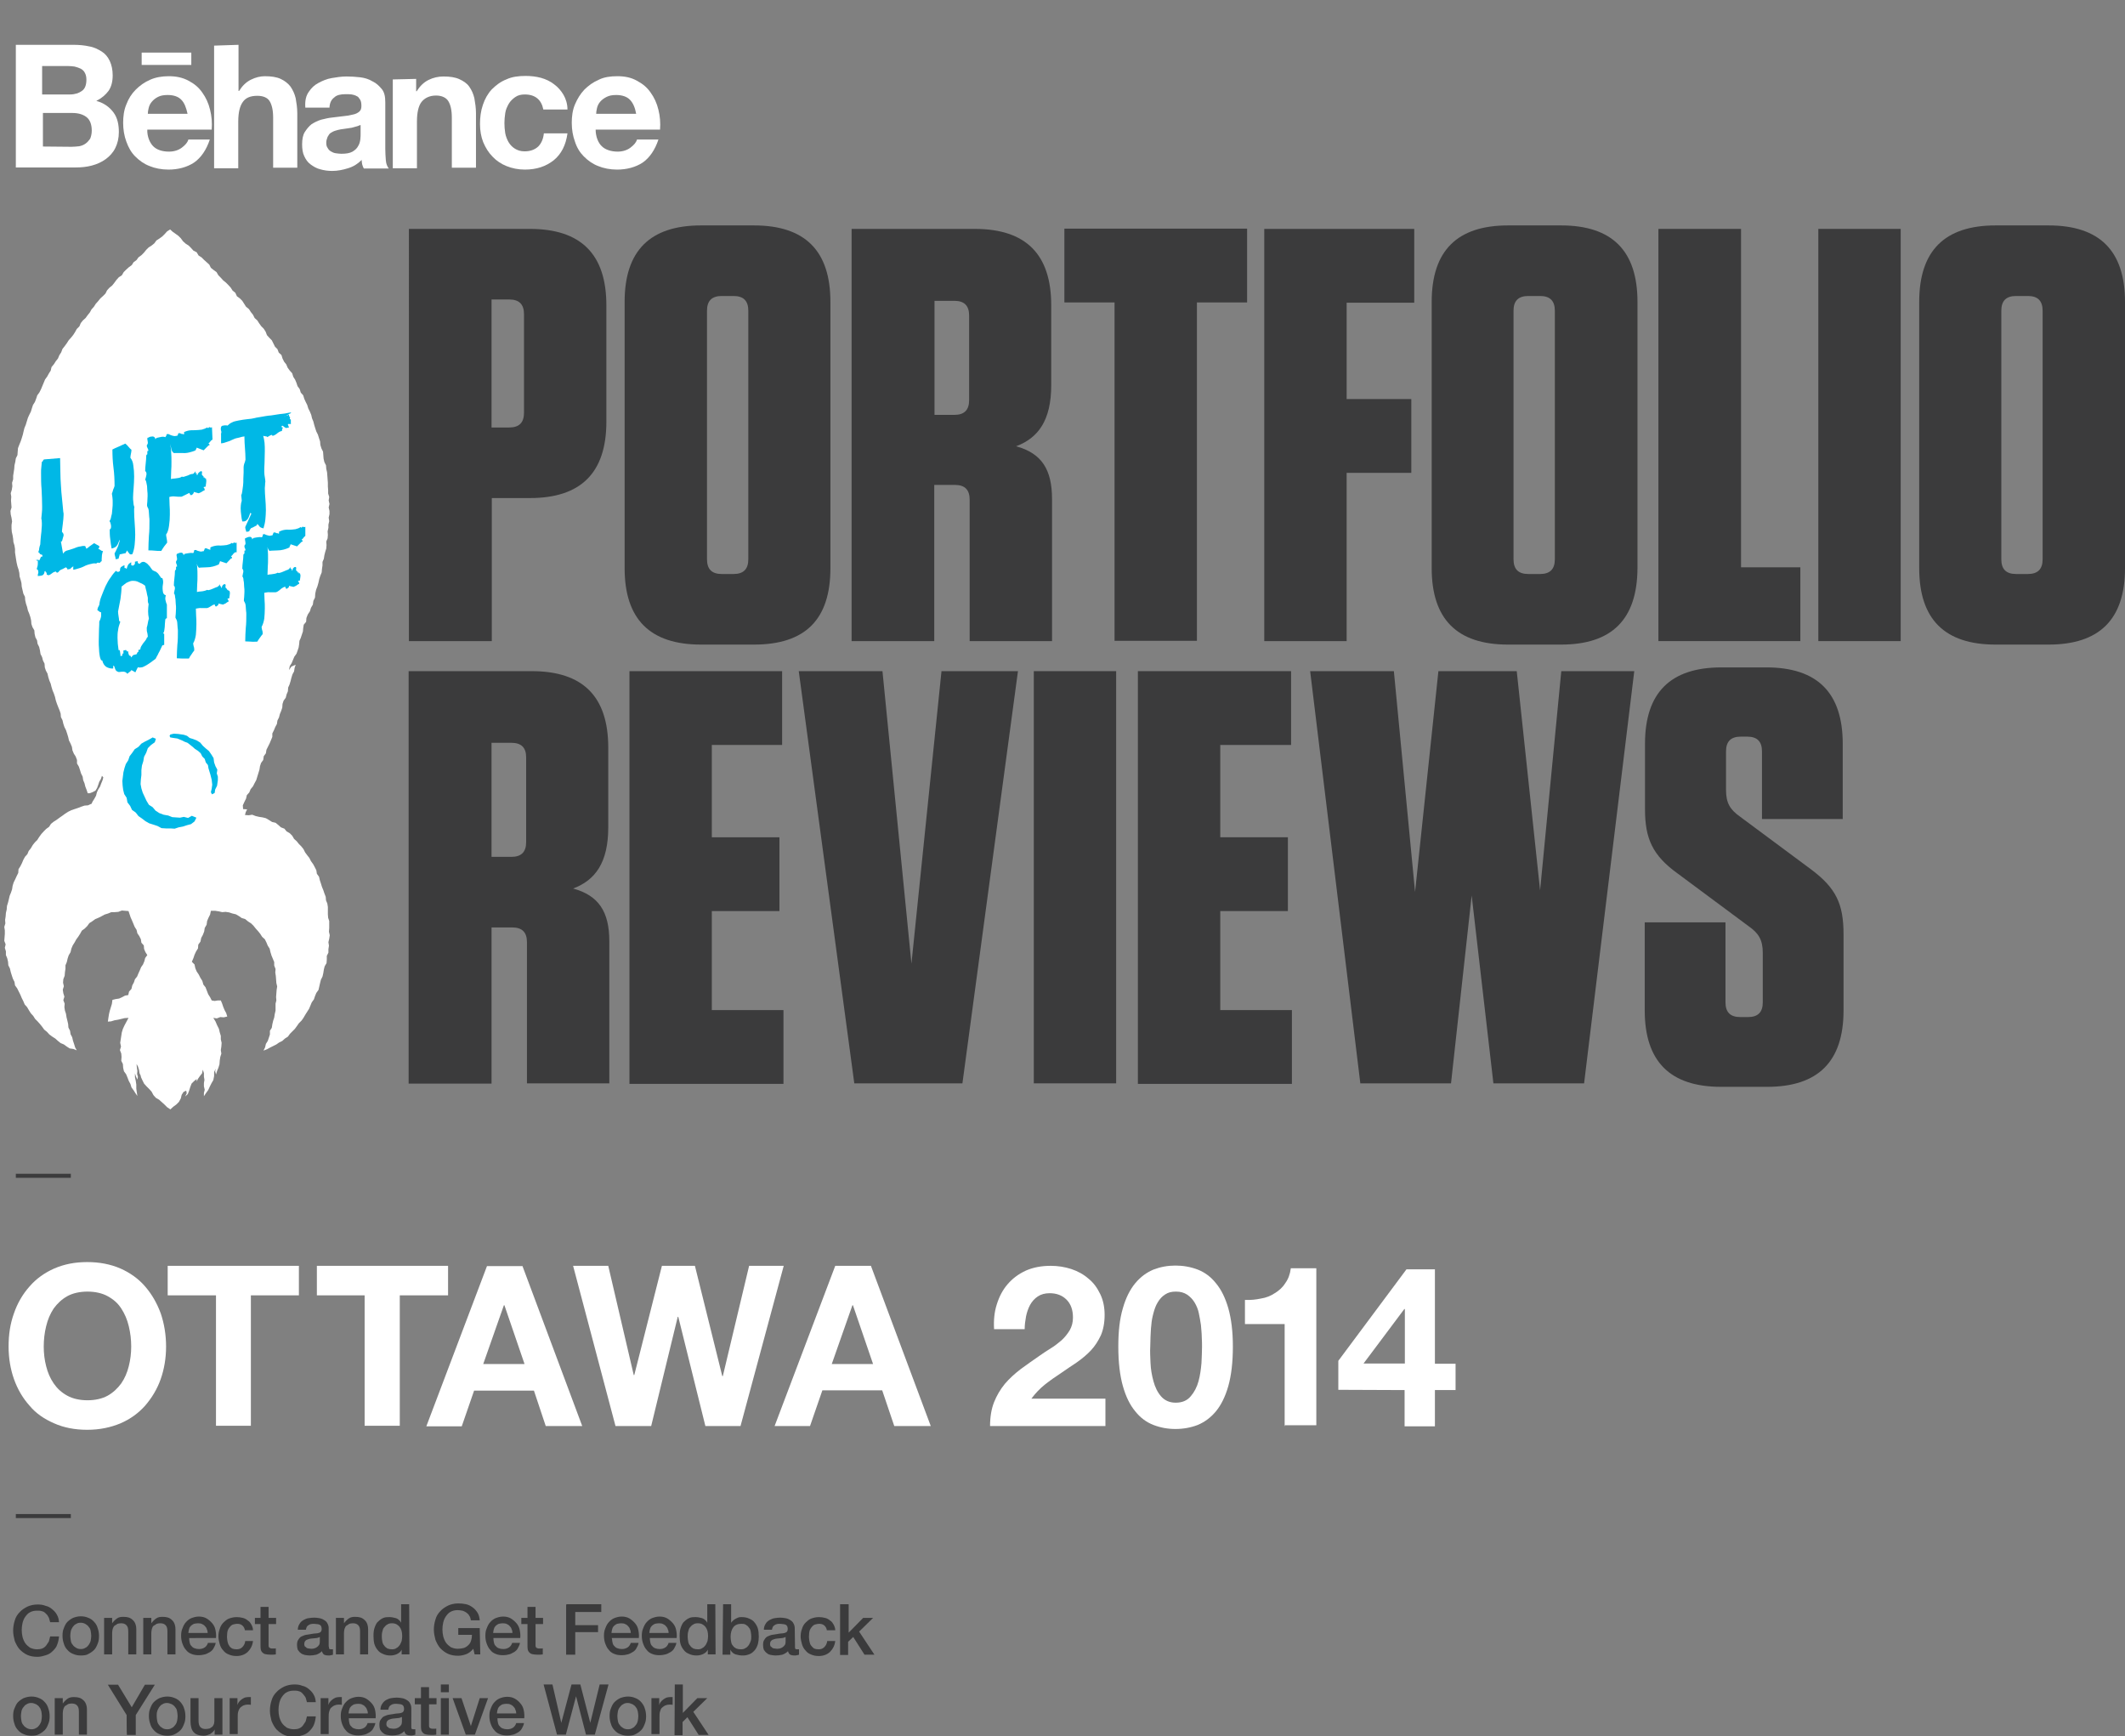 <?xml version="1.0" encoding="utf-8"?>
<!-- Generator: Adobe Illustrator 17.1.0, SVG Export Plug-In . SVG Version: 6.00 Build 0)  -->
<!DOCTYPE svg PUBLIC "-//W3C//DTD SVG 1.1//EN" "http://www.w3.org/Graphics/SVG/1.1/DTD/svg11.dtd">
<svg version="1.1" id="Layer_1" xmlns="http://www.w3.org/2000/svg" xmlns:xlink="http://www.w3.org/1999/xlink" x="0px" y="0px"
	 viewBox="0 703.8 792 647" enable-background="new 0 703.8 792 647" xml:space="preserve">
<rect x="0" y="703.8" width="792" height="647" fill="#808080" stroke="none"/>
<g>
	<polygon fill="#FFFFFF" points="91.3,1007.5 91.6,1006.4 92.1,1005.4 90.6,1005.3 90.5,1003.9 91.1,1002.6 91.7,1001.4 92,1000.1 
		92.9,999.1 93.4,997.9 94.3,996.8 94.9,995.6 95.5,994.5 95.9,993.2 96.3,991.9 96.7,990.6 96.9,989.3 97.3,988.1 98.1,987 
		98.3,985.6 99.1,984.5 99.3,983.2 99.9,982 100.5,980.8 101,979.6 101.5,978.4 101.5,977.1 102.1,975.9 102.6,974.7 103.2,973.6 
		103.4,972.3 104,971.1 104.3,969.9 104.8,968.7 105.2,967.5 105.3,966.1 105.7,964.9 106.5,963.8 106.8,962.6 107.3,961.4 
		107.4,960 107.9,958.9 108.3,957.6 108.6,956.4 109,955.1 109.6,954 109.8,952.7 110.2,951.5 108.6,952.2 107.7,953.5 108,952 
		108.7,950.9 109.2,949.7 109.7,948.5 110.5,947.4 110.9,946.3 111.3,945.1 111.5,943.8 111.6,942.6 112.1,941.5 112.5,940.3 
		112.9,939.1 113,937.9 113.2,936.6 114.1,935.5 114.2,934.1 114.7,932.8 115.5,931.6 115.9,930.3 116.6,929.1 116.8,927.7 
		117.4,926.5 117.5,925 117.8,923.6 118.3,922.3 118.7,920.9 119,919.5 119.4,918.3 119.9,917.1 120,915.8 120.2,914.5 120.2,913.2 
		120.7,912 120.9,910.7 121.2,909.5 121.6,908.2 121.7,906.9 121.6,905.6 122.1,904.4 122.2,903.1 122.1,901.8 122.4,900.5 
		122.4,899.3 122.7,898 122.5,896.7 122.8,895.4 122.8,894.2 122.5,892.9 122.8,891.6 122.5,890.3 122.7,889 122.3,887.7 
		122.3,886.4 122.2,885.1 122.2,883.7 122.1,882.4 122,881.1 121.9,879.8 121.6,878.5 121.5,877.2 120.9,876 120.6,874.7 
		120.5,873.4 120.4,872.1 119.8,870.9 119.4,869.6 119.3,868.3 118.9,867.1 118.5,865.8 117.9,864.6 117.5,863.4 117.1,862.1 
		116.8,860.9 116.3,859.7 116,858.4 115.5,857.2 114.9,856 114.5,854.7 113.9,853.5 113.4,852.4 113,851.1 112.1,850.1 111.7,848.8 
		110.9,847.7 110.5,846.5 110,845.3 109.3,844.2 108.9,842.9 108,841.9 107.2,840.8 106.7,839.6 105.9,838.6 105.3,837.4 
		104.9,836.1 103.9,835.2 103.4,833.9 102.5,833 101.9,831.8 101.3,830.6 100.4,829.7 99.5,828.7 99,827.4 98.3,826.3 97.4,825.4 
		96.6,824.3 95.9,823.2 94.9,822.3 94.3,821.1 93.5,820.1 92.8,819 91.7,818.1 91,817 90.3,815.9 89.4,815 88.3,814.2 87.7,812.9 
		86.7,812.1 86,811 85.1,810 84.2,809.1 83.2,808.3 82.3,807.3 81.4,806.4 80.7,805.2 79.6,804.4 78.6,803.6 78,802.4 77,801.5 
		76,800.6 75.1,799.7 74,799 73.3,797.8 72.1,797.2 71.2,796.2 70.3,795.3 69.2,794.6 68.2,793.7 67.4,792.6 66.5,791.7 65.4,790.9 
		64.4,790.2 63.4,789.3 62.3,790 61.4,791 60.5,791.9 59.4,792.7 58.3,793.4 57.5,794.5 56.5,795.3 55.4,796 54.5,796.9 53.6,798 
		52.7,798.9 51.6,799.7 50.9,800.7 49.8,801.5 49.1,802.6 48,803.4 47,804.3 46.1,805.2 45.4,806.4 44.3,807.1 43.4,808.1 
		42.6,809.2 41.8,810.2 40.8,811 39.9,812 39.3,813.2 38.4,814.1 37.4,815 36.6,816 35.7,817 35,818.1 34.1,819.1 33.5,820.2 
		32.7,821.2 31.9,822.3 30.9,823.2 30.1,824.2 29.6,825.4 28.6,826.4 28,827.5 27.3,828.6 26.5,829.6 25.6,830.6 24.9,831.7 
		24.1,832.8 23.3,833.8 22.8,835.1 22.1,836.2 21.6,837.4 20.8,838.4 20.1,839.5 19.2,840.6 18.9,841.9 18.2,843 17.6,844.1 
		16.8,845.2 16.3,846.4 15.8,847.6 15.3,848.8 14.7,850 13.9,851.1 13.5,852.3 13,853.6 12.3,854.7 11.9,855.9 11.5,857.2 
		10.9,858.4 10.4,859.5 10,860.8 9.6,862.1 9.1,863.3 8.8,864.5 8.5,865.8 8.1,867.1 7.7,868.3 7.2,869.5 6.7,870.8 6.6,872.1 
		6.5,873.4 5.9,874.6 5.7,875.9 5.4,877.2 5.3,878.5 5.1,879.8 4.9,881.1 4.9,882.4 4.5,883.7 4.6,885 4.4,886.3 4,887.6 4.2,888.9 
		4.1,890.3 4.2,891.6 4.3,892.9 3.9,894.2 4,895.5 4.3,896.8 4.5,898.1 4.3,899.4 4.3,900.7 4.4,902 4.7,903.3 4.9,904.6 5,905.8 
		5.4,907.1 5.6,908.4 5.6,909.7 5.8,911 6,912.3 6.2,913.5 6.5,914.8 6.9,916 7.2,917.3 7.3,918.6 7.7,919.9 8,921.1 8.1,922.4 
		8.4,923.7 8.7,925 9.3,926.2 9.4,927.5 9.7,928.8 10.1,930 10.4,931.3 10.9,932.5 11.3,933.7 11.6,935 11.7,936.3 12.1,937.5 
		12.8,938.7 12.9,940 13.2,941.3 13.8,942.4 14,943.7 14.6,944.9 14.9,946.2 15.1,947.5 15.7,948.7 16,949.9 16.6,951.1 16.7,952.5 
		17.1,953.7 17.7,954.8 18,956.1 18.4,957.4 18.9,958.6 19.2,959.8 19.6,961.1 20.1,962.3 20.5,963.5 20.8,964.8 21.2,966 
		21.7,967.3 22.2,968.5 22.6,969.7 22.7,971 23.3,972.2 23.6,973.5 24,974.7 24.6,975.9 25,977.1 25.4,978.4 25.7,979.7 26.3,980.9 
		26.8,982.1 27,983.4 27.5,984.6 28.2,985.7 28.7,987 28.7,988.3 29.4,989.5 29.8,990.7 30.2,992 30.8,993.2 31,994.5 31.5,995.7 
		31.8,996.9 32.3,998.2 32.7,999.4 33.4,999.4 34.5,999 35.6,998.4 36.2,997.4 36.6,996.3 37,995.1 37.6,994.1 38,992.9 38.5,993.5 
		38.2,994.6 37.7,995.8 37.3,996.9 36.6,998 36.1,999.1 35.8,1000.3 35.2,1001.4 34.5,1002.5 34,1003.6 34.1,1003.3 32.8,1003.9 
		31.5,1004 30.3,1004.4 29,1004.9 27.8,1005.3 26.6,1005.7 25.4,1006.3 24.3,1007 23.2,1007.8 22.2,1008.5 21.1,1009.3 20,1010 
		19,1010.8 18.3,1011.9 17.2,1012.7 16.3,1013.6 15.4,1014.6 14.6,1015.7 13.9,1016.8 13,1017.7 12.2,1018.7 11.5,1019.9 
		10.7,1020.9 10.2,1022.1 9.3,1023.1 8.7,1024.2 8.2,1025.4 7.6,1026.6 6.9,1027.7 6.8,1029.1 6.2,1030.3 5.7,1031.4 5.1,1032.6 
		4.7,1033.9 4.5,1035.2 4.1,1036.4 3.6,1037.6 3.3,1038.9 3,1040.1 2.6,1041.4 2.5,1042.7 2.2,1044 2.1,1045.3 1.9,1046.6 2,1047.9 
		1.6,1049.2 1.8,1050.5 1.8,1051.8 1.7,1053.1 1.6,1054.4 2.1,1055.7 1.8,1057 2.2,1058.3 2.2,1059.7 2.7,1060.9 3,1062.2 
		3.1,1063.5 3.7,1064.7 4,1066 4.4,1067.3 4.8,1068.5 5.4,1069.7 5.6,1071 6.4,1072.1 7,1073.3 7.6,1074.5 8.1,1075.7 8.7,1076.9 
		9.2,1078.1 10.1,1079.1 10.8,1080.3 11.5,1081.4 12.4,1082.4 13.1,1083.5 14,1084.4 14.9,1085.4 15.7,1086.4 16.5,1087.5 
		17.5,1088.3 18.4,1089.3 19.5,1090.1 20.6,1090.8 21.6,1091.7 22.6,1092.5 23.8,1093 24.9,1093.8 26,1094.5 27.4,1094.7 
		28.6,1095.2 28,1094.1 27.6,1092.8 27.2,1091.6 26.9,1090.3 26.3,1089.2 26.1,1087.9 25.5,1086.7 25.4,1085.4 25.1,1084.1 
		24.8,1082.9 24.6,1081.6 24.2,1080.4 24,1079.1 24.1,1077.8 23.6,1076.5 24,1075.2 23.6,1073.9 23.4,1072.6 23.8,1071.3 23.5,1070 
		23.6,1068.7 24.1,1067.4 24.2,1066.1 24.4,1064.8 24.4,1063.5 24.9,1062.3 25.2,1061 25.6,1059.8 26.3,1058.6 26.6,1057.3 
		27.1,1056.1 27.8,1055 28.4,1053.9 29.2,1052.8 29.9,1051.7 30.5,1050.6 31.6,1049.8 32.5,1048.9 33.3,1047.8 34.4,1047.1 
		35.5,1046.3 36.7,1045.8 37.9,1045.2 39,1044.6 40.3,1044.2 41.5,1043.7 42.8,1043.7 44.1,1043.6 45.4,1043.1 46.7,1043.2 
		47.9,1043.3 48.3,1044.5 48.7,1045.7 49.2,1046.8 49.7,1048 50.2,1049.2 50.9,1050.3 51.2,1051.6 51.9,1052.6 52.5,1053.8 
		52.7,1055.1 53.6,1056.1 53.7,1057.4 54.2,1058.6 54.9,1059.7 54.1,1060.8 53.8,1062 53.3,1063.2 52.6,1064.2 52.1,1065.4 
		51.6,1066.5 51.1,1067.7 50.3,1068.7 49.9,1069.9 49.3,1071 49,1072.3 48.1,1073.3 47.8,1074.6 46.6,1074.8 45.5,1075.4 
		44.4,1075.9 43.1,1076.1 41.9,1076.4 41.7,1077.9 41.3,1079.2 40.9,1080.5 40.6,1081.8 40.4,1083.1 40.2,1084.5 41.4,1084.4 
		42.7,1084 43.9,1083.8 45.2,1083.5 46.4,1083.2 47.9,1083.1 47.1,1084.6 46.4,1085.9 45.8,1087.2 45.4,1088.5 45.2,1089.8 
		45,1091.1 44.8,1092.4 45.1,1093.8 44.7,1095.1 45.2,1096.4 45.3,1097.7 45.2,1099.1 45.8,1100.3 45.9,1101.7 46.2,1103 47,1104.1 
		47.5,1105.3 48,1106.6 48.6,1107.7 49,1109 49.8,1110.1 50.5,1111.2 51.2,1112.2 51,1110.9 50.8,1109.5 50.8,1108 50.6,1106.6 
		50.3,1105.2 50.3,1103.8 50.7,1105 51.2,1106.1 51.4,1105.1 51.1,1104 51.2,1102.9 51,1101.5 50.9,1100.3 51.4,1101.2 51.8,1102.4 
		52,1103.7 52.5,1104.8 52.5,1105.1 53.1,1106.4 53.7,1107.6 54.6,1108.6 55.6,1109.6 56.5,1110.6 57.2,1111.9 58.1,1112.9 
		59.3,1113.6 60.3,1114.5 61.3,1115.4 62.3,1116.4 63.5,1117.2 64.6,1116.2 65.7,1115.4 66.7,1114.4 66.8,1114.2 67.4,1113.1 
		67.7,1111.8 68.4,1110.7 69.4,1110.2 69.6,1111.2 69,1112.4 70,1111.5 70.5,1110.2 70.9,1108.9 71.4,1107.6 72.4,1106.6 
		73.3,1105.9 73.3,1106.8 73.8,1105.8 74.5,1104.8 75.3,1103.8 75.6,1102.4 76,1103.7 76,1105 76.2,1106.2 76,1107.4 76,1108.6 
		76.3,1109.9 76,1111.1 76,1112.3 76.8,1111.1 77.6,1110 78.2,1108.7 78.8,1107.5 79.5,1106.3 79.8,1104.8 79.8,1103.3 80.4,1102 
		80.2,1103 80.5,1104.2 80.9,1102.9 81.4,1101.7 81.8,1100.4 81.9,1099 82.1,1097.7 82.5,1096.4 82.3,1095.1 82.5,1093.8 
		82.6,1092.4 82.3,1091.1 82.3,1089.8 81.9,1088.5 81.6,1087.2 80.9,1085.8 80.3,1084.4 79.5,1083.1 80.8,1083.3 82.1,1082.8 
		83.4,1082.9 84.7,1082.6 84.3,1081.3 83.7,1080.2 83.2,1079 82.8,1077.8 82.3,1076.6 81.2,1076.6 80,1076.8 78.9,1076.6 
		78.3,1075.4 77.6,1074.3 77.1,1073 76.6,1071.7 75.8,1070.7 75.4,1069.3 74.7,1068.2 74.1,1067 73.3,1065.8 72.8,1064.6 
		72.5,1063.2 71.5,1062.2 72.1,1060.8 72.5,1059.6 73.1,1058.3 73.8,1057.2 73.9,1055.8 74.7,1054.7 75,1053.3 75.6,1052.2 
		76.1,1050.9 76.3,1049.6 77,1048.4 77.2,1047 77.7,1045.8 78.3,1044.6 78.6,1043.2 80.2,1043.2 81.5,1043.4 82.8,1043.7 
		84.1,1043.6 85.4,1043.8 86.6,1044.2 87.9,1044.5 89.1,1045.2 90.1,1045.9 91.4,1046.3 92.5,1047.2 93.6,1047.9 94.5,1048.8 
		95.3,1049.8 96.2,1050.8 97,1051.8 97.7,1052.9 98.7,1053.8 99.3,1055 99.8,1056.2 100.5,1057.3 100.8,1058.6 101.2,1059.9 
		101.7,1061.1 102.2,1062.3 102.2,1063.6 102.7,1064.9 102.6,1066.2 102.8,1067.5 102.9,1068.8 103,1070.1 103.3,1071.4 
		103.1,1072.7 103,1074 102.9,1075.3 103,1076.6 102.7,1077.8 102.7,1079.1 102.7,1080.4 102.4,1081.7 102.2,1083 101.8,1084.2 
		101.5,1085.5 101.3,1086.8 100.6,1087.9 100.6,1089.3 100.2,1090.5 99.8,1091.7 99.1,1092.8 98.8,1094.1 98.2,1095.3 99.5,1094.8 
		100.6,1094.2 101.8,1093.6 103,1093 104,1092.3 105.2,1091.7 106.2,1090.8 107.3,1090.1 108.1,1089 109,1088.1 109.9,1087.2 
		110.7,1086.1 111.4,1085.1 112.4,1084.1 113.1,1083.1 113.8,1081.9 114.5,1080.8 115.2,1079.7 115.7,1078.5 116.2,1077.3 
		117,1076.2 117.4,1075 117.9,1073.8 118.7,1072.7 119,1071.4 119.3,1070.1 119.6,1068.9 120.2,1067.7 120.5,1066.4 120.7,1065.1 
		121,1063.9 121.7,1062.7 121.8,1061.4 121.8,1060 122.4,1058.8 122.4,1057.5 122.6,1056.2 122.4,1054.9 122.7,1053.6 122.9,1052.3 
		122.6,1051 122.7,1049.6 122.7,1048.3 122.7,1047 122.3,1045.8 122.2,1044.5 122.2,1043.1 122.2,1041.8 122,1040.5 121.5,1039.3 
		121.4,1038 120.9,1036.7 120.5,1035.5 120,1034.3 119.6,1033 119.2,1031.8 118.9,1030.5 118.1,1029.4 117.9,1028.1 117.3,1026.9 
		116.7,1025.8 115.9,1024.7 115.3,1023.5 114.5,1022.5 113.7,1021.4 113.1,1020.2 112.3,1019.2 111.4,1018.3 110.6,1017.3 
		109.6,1016.4 108.9,1015.2 108,1014.3 106.8,1013.6 106,1012.6 104.7,1012.1 103.7,1011.2 102.7,1010.4 101.4,1010.1 100.3,1009.4 
		99.1,1008.7 97.9,1008.4 96.6,1008.2 95.3,1007.9 94,1007.4 92.7,1007.6 	"/>
</g>
<g enable-background="new    ">
	<path fill="#FFFFFF" d="M5.2,1193.2c1.3-3.8,3.3-7.2,5.8-10c2.5-2.9,5.6-5.1,9.2-6.7c3.7-1.6,7.7-2.4,12.3-2.4
		c4.6,0,8.7,0.8,12.4,2.4c3.6,1.6,6.7,3.8,9.2,6.7c2.5,2.9,4.4,6.2,5.8,10c1.3,3.8,2,8,2,12.4c0,4.3-0.7,8.4-2,12.1
		c-1.3,3.7-3.3,7-5.8,9.9c-2.5,2.8-5.5,5-9.2,6.6c-3.6,1.5-7.7,2.4-12.4,2.4c-4.6,0-8.7-0.8-12.3-2.4c-3.7-1.6-6.8-3.7-9.2-6.6
		c-2.5-2.8-4.4-6-5.8-9.9c-1.3-3.7-2-7.8-2-12.1C3.2,1201.1,3.8,1197.1,5.2,1193.2z M17.2,1212.9c0.6,2.4,1.5,4.5,2.8,6.4
		c1.3,1.9,2.9,3.4,5.1,4.6c2,1.1,4.6,1.7,7.5,1.7c2.9,0,5.5-0.6,7.5-1.7s3.7-2.7,5.1-4.6c1.3-1.9,2.2-4,2.8-6.4
		c0.6-2.4,0.9-4.8,0.9-7.3c0-2.6-0.3-5.1-0.9-7.6s-1.5-4.6-2.8-6.6c-1.3-2-2.9-3.4-5.1-4.6c-2-1.1-4.6-1.7-7.5-1.7s-5.5,0.6-7.5,1.7
		s-3.7,2.7-5.1,4.6c-1.3,2-2.2,4.1-2.8,6.6c-0.6,2.4-0.9,5-0.9,7.6C16.3,1208.1,16.6,1210.6,17.2,1212.9z"/>
	<path fill="#FFFFFF" d="M62.5,1186.5v-11h48.9v11H93.5v48.6h-13v-48.6H62.5z"/>
	<path fill="#FFFFFF" d="M118.1,1186.5v-11H167v11H149v48.6h-13.1v-48.6H118.1z"/>
	<path fill="#FFFFFF" d="M194.7,1175.5l22.3,59.7h-13.6L199,1222h-22.3l-4.6,13.3h-13.2l22.6-59.7H194.7z M195.5,1212.1l-7.5-21.9
		h-0.2l-7.7,21.9H195.5z"/>
	<path fill="#FFFFFF" d="M262.9,1235.2l-10.1-40.7h-0.2l-9.9,40.7h-13.3l-15.8-59.7h13.1l9.5,40.7h0.2l10.3-40.7h12.3l10.2,41.1h0.2
		l9.8-41.1h12.9l-16.1,59.7H262.9z"/>
	<path fill="#FFFFFF" d="M324.6,1175.5l22.3,59.7h-13.6l-4.5-13.3h-22.3l-4.6,13.3h-13.2l22.6-59.7H324.6z M325.4,1212.1l-7.5-21.9
		h-0.2l-7.7,21.9H325.4z"/>
	<path fill="#FFFFFF" d="M371.5,1189.9c0.9-2.9,2.2-5.4,4-7.5c1.8-2.1,4-3.8,6.8-5.1c2.7-1.2,5.8-1.8,9.3-1.8c2.7,0,5.2,0.4,7.7,1.2
		c2.4,0.8,4.6,2,6.4,3.6c1.9,1.5,3.3,3.5,4.4,5.8c1.1,2.3,1.6,4.9,1.6,7.7c0,2.9-0.5,5.5-1.4,7.6c-1,2.1-2.2,4-3.7,5.6
		s-3.3,3.1-5.3,4.5c-2,1.3-4,2.7-5.9,4c-2,1.3-4,2.7-5.9,4.2c-1.9,1.5-3.6,3.3-5.1,5.3H412v10.2H369c0-3.4,0.5-6.4,1.5-8.9
		c1-2.5,2.3-4.7,4-6.8c1.7-2,3.7-3.8,5.9-5.5c2.3-1.7,4.6-3.3,7.2-5.1c1.3-0.9,2.6-1.8,4.1-2.7c1.5-0.9,2.8-2,4-3
		c1.2-1.1,2.2-2.4,3-3.7c0.8-1.4,1.2-3,1.2-4.7c0-2.9-0.8-5.1-2.4-6.7c-1.6-1.6-3.7-2.4-6.3-2.4c-1.7,0-3.2,0.4-4.4,1.2
		c-1.2,0.8-2.2,1.9-2.9,3.2c-0.7,1.3-1.2,2.8-1.5,4.3c-0.3,1.6-0.5,3.2-0.5,4.7h-11.4C370.3,1195.8,370.6,1192.7,371.5,1189.9z"/>
	<path fill="#FFFFFF" d="M418.5,1191.3c1.1-3.9,2.7-7,4.6-9.3c2-2.4,4.2-4,6.8-5.1c2.6-1,5.3-1.5,8.2-1.5s5.7,0.5,8.3,1.5
		s4.9,2.7,6.8,5.1c2,2.4,3.5,5.5,4.6,9.3c1.1,3.9,1.7,8.6,1.7,14.3c0,5.9-0.6,10.8-1.7,14.7c-1.1,3.9-2.7,7.1-4.6,9.4
		c-2,2.4-4.2,4-6.8,5.1c-2.6,1-5.4,1.5-8.3,1.5c-2.9,0-5.6-0.5-8.2-1.5c-2.6-1-4.9-2.7-6.8-5.1c-2-2.4-3.5-5.5-4.6-9.4
		c-1.1-3.9-1.7-8.8-1.7-14.7C416.8,1200,417.3,1195.3,418.5,1191.3z M428.8,1211.7c0.1,2.4,0.5,4.6,1.1,6.8c0.6,2.2,1.5,4.1,2.8,5.6
		c1.3,1.5,3.1,2.4,5.5,2.4c2.4,0,4.3-0.8,5.6-2.4c1.3-1.5,2.3-3.4,2.9-5.6c0.6-2.2,0.9-4.5,1.1-6.8c0.1-2.4,0.2-4.4,0.2-6
		c0-1,0-2.2-0.1-3.7c0-1.4-0.2-2.9-0.3-4.4c-0.2-1.5-0.5-3-0.8-4.5s-0.9-2.8-1.6-4c-0.7-1.1-1.6-2.1-2.8-2.9
		c-1.1-0.7-2.4-1.1-4.1-1.1s-2.9,0.3-4.1,1.1c-1.1,0.7-2,1.7-2.7,2.9c-0.7,1.1-1.2,2.5-1.6,4s-0.7,2.9-0.8,4.5
		c-0.2,1.5-0.2,2.9-0.3,4.4c0,1.4-0.1,2.6-0.1,3.7C428.6,1207.4,428.7,1209.4,428.8,1211.7z"/>
	<path fill="#FFFFFF" d="M478.8,1235.2v-38H464v-9c2,0.1,4.1-0.1,5.9-0.5c2-0.3,3.7-1,5.2-2c1.5-0.9,2.9-2.1,3.9-3.7
		c1.1-1.5,1.8-3.3,2.1-5.6h9.5v58.5h-11.9V1235.2z"/>
	<path fill="#FFFFFF" d="M498.8,1221.7v-10.8l25.4-34.1h10.6v35.2h7.7v9.8h-7.7v13.5h-11.3v-13.5L498.8,1221.7L498.8,1221.7z
		 M523.4,1191.6l-15.2,20.3h15.4v-20.3H523.4z"/>
</g>
<g>
	<g>
		<path fill="#3B3B3C" d="M18.5,1307.6c-0.1-0.6-0.3-1.1-0.6-1.5c-0.2-0.5-0.6-0.8-1-1.2c-0.4-0.4-0.8-0.6-1.3-0.7
			c-0.5-0.2-1.1-0.2-1.8-0.2c-1,0-1.9,0.2-2.6,0.6c-0.7,0.3-1.3,1-1.8,1.7c-0.5,0.7-0.8,1.5-1,2.3c-0.2,0.8-0.3,1.8-0.3,2.6
			s0.1,1.8,0.3,2.6c0.2,0.8,0.6,1.7,1,2.3c0.5,0.7,1.1,1.2,1.8,1.7c0.7,0.3,1.5,0.6,2.6,0.6c0.7,0,1.5-0.1,1.9-0.3
			c0.6-0.2,1.1-0.6,1.5-1.1c0.3-0.5,0.7-1,1-1.5c0.2-0.6,0.3-1.2,0.5-1.9h3.3c-0.1,1.1-0.3,2.1-0.7,3.1c-0.3,1-1,1.7-1.7,2.4
			c-0.7,0.7-1.5,1.2-2.5,1.5c-1,0.3-2,0.6-3.1,0.6c-1.5,0-2.6-0.2-3.8-0.7c-1.1-0.5-2-1.2-2.9-2.1c-0.7-0.8-1.3-1.9-1.8-3.1
			c-0.3-1.2-0.6-2.5-0.6-3.8c0-1.3,0.2-2.6,0.6-3.8c0.3-1.2,1-2.3,1.8-3.1c0.7-0.8,1.7-1.5,2.9-2.1c1.1-0.5,2.4-0.8,3.8-0.8
			c1.1,0,2,0.1,3,0.5c1,0.2,1.8,0.7,2.5,1.3c0.7,0.6,1.3,1.2,1.7,2c0.5,0.8,0.7,1.7,0.8,2.8h-3.3L18.5,1307.6L18.5,1307.6z"/>
		<path fill="#3B3B3C" d="M30.1,1320.7c-1.1,0-2-0.2-2.9-0.6c-0.8-0.3-1.5-0.8-2.1-1.5c-0.6-0.6-1.1-1.5-1.3-2.3
			c-0.3-0.8-0.5-1.8-0.5-2.9s0.1-2,0.5-2.9c0.3-0.8,0.7-1.7,1.3-2.3c0.6-0.6,1.3-1.1,2.1-1.5c0.8-0.3,1.8-0.6,2.9-0.6s2,0.2,2.9,0.6
			c0.8,0.3,1.5,0.8,2.1,1.5c0.6,0.6,1.1,1.5,1.3,2.3c0.3,0.8,0.5,1.8,0.5,2.9s-0.1,2-0.5,2.9c-0.3,0.8-0.7,1.7-1.3,2.3
			c-0.6,0.6-1.3,1.1-2.1,1.5C32.3,1320.6,31.2,1320.7,30.1,1320.7z M30.1,1318.3c0.7,0,1.2-0.1,1.8-0.5c0.5-0.2,0.8-0.6,1.2-1.1
			c0.3-0.5,0.6-1,0.7-1.5c0.1-0.6,0.2-1.2,0.2-1.8s-0.1-1.2-0.2-1.8c-0.1-0.6-0.3-1.1-0.7-1.5c-0.3-0.5-0.7-0.8-1.2-1.1
			s-1.1-0.5-1.8-0.5s-1.2,0.1-1.8,0.5c-0.5,0.2-0.8,0.6-1.2,1.1c-0.3,0.5-0.6,1-0.7,1.5c-0.1,0.6-0.2,1.2-0.2,1.8s0.1,1.2,0.2,1.8
			c0.1,0.6,0.3,1.1,0.7,1.5c0.3,0.5,0.7,0.8,1.2,1.1C28.9,1318.2,29.5,1318.3,30.1,1318.3z"/>
		<path fill="#3B3B3C" d="M38.9,1306.7h2.9v2l0,0c0.5-0.7,1.1-1.3,1.8-1.8c0.7-0.5,1.5-0.6,2.4-0.6c1.5,0,2.6,0.3,3.5,1.2
			c0.8,0.7,1.3,1.9,1.3,3.5v9.3h-3v-8.6c0-1.1-0.2-1.8-0.7-2.3c-0.5-0.5-1.1-0.7-2-0.7c-0.5,0-1,0.1-1.3,0.2
			c-0.3,0.2-0.7,0.5-1.1,0.7c-0.3,0.2-0.5,0.7-0.7,1.2c-0.1,0.5-0.2,1-0.2,1.5v8h-3v-13.6L38.9,1306.7L38.9,1306.7z"/>
		<path fill="#3B3B3C" d="M53.5,1306.7h2.9v2l0,0c0.5-0.7,1.1-1.3,1.8-1.8c0.7-0.5,1.5-0.6,2.4-0.6c1.5,0,2.6,0.3,3.5,1.2
			c0.8,0.7,1.3,1.9,1.3,3.5v9.3h-3v-8.6c0-1.1-0.2-1.8-0.7-2.3s-1.1-0.7-2-0.7c-0.5,0-1,0.1-1.3,0.2c-0.3,0.2-0.7,0.5-1.1,0.7
			s-0.5,0.7-0.7,1.2c-0.1,0.5-0.2,1-0.2,1.5v8h-3v-13.6L53.5,1306.7L53.5,1306.7z"/>
		<path fill="#3B3B3C" d="M70.5,1314.4c0,0.5,0.1,1.1,0.2,1.5c0.1,0.5,0.3,1,0.7,1.3c0.2,0.3,0.7,0.7,1.1,0.8c0.5,0.2,1,0.3,1.7,0.3
			c0.8,0,1.5-0.2,2.1-0.6c0.5-0.3,1-1,1.2-1.7h2.9c-0.1,0.7-0.5,1.5-0.8,2c-0.3,0.6-0.8,1.1-1.5,1.5c-0.6,0.3-1.2,0.7-1.8,0.8
			c-0.7,0.2-1.5,0.3-2.1,0.3c-1.1,0-2-0.1-2.9-0.5c-0.8-0.3-1.5-0.8-2-1.5c-0.6-0.6-1-1.5-1.3-2.3s-0.5-1.8-0.5-2.9
			c0-1,0.1-1.9,0.5-2.8c0.3-0.8,0.7-1.7,1.3-2.3c0.6-0.7,1.3-1.2,2-1.5c0.8-0.3,1.7-0.6,2.8-0.6c1.1,0,2,0.2,2.9,0.7
			c0.8,0.5,1.5,1.1,2.1,1.8s1,1.5,1.2,2.5c0.2,1,0.3,1.9,0.2,3H70.5V1314.4z M77.4,1312.3c0-0.5-0.1-1-0.3-1.3
			c-0.1-0.5-0.3-0.8-0.7-1.2c-0.2-0.3-0.6-0.6-1.1-0.8c-0.3-0.2-0.8-0.3-1.5-0.3c-0.5,0-1,0.1-1.5,0.2c-0.5,0.2-0.8,0.5-1.1,0.7
			c-0.3,0.3-0.6,0.7-0.7,1.2c-0.2,0.5-0.2,1-0.3,1.5L77.4,1312.3L77.4,1312.3z"/>
		<path fill="#3B3B3C" d="M91.3,1311.4c-0.1-0.8-0.5-1.5-1-1.9c-0.6-0.5-1.2-0.6-2-0.6c-0.3,0-0.8,0.1-1.2,0.2
			c-0.5,0.1-0.8,0.3-1.2,0.7c-0.3,0.3-0.7,0.8-1,1.5c-0.2,0.6-0.3,1.5-0.3,2.5c0,0.6,0.1,1.1,0.2,1.7c0.1,0.6,0.3,1.1,0.6,1.5
			c0.2,0.5,0.7,0.8,1.1,1.1c0.5,0.2,1,0.3,1.7,0.3c0.8,0,1.5-0.2,2.1-0.8c0.6-0.6,1-1.3,1.1-2.3h2.9c-0.2,1.8-1,3.1-2,4.1
			c-1.1,1-2.5,1.5-4.2,1.5c-1.1,0-2-0.2-2.9-0.6c-0.8-0.3-1.5-0.8-2-1.5c-0.6-0.6-1-1.3-1.3-2.3c-0.2-0.8-0.5-1.8-0.5-2.8
			c0-1,0.1-1.9,0.5-2.9c0.2-0.8,0.7-1.7,1.3-2.3c0.6-0.6,1.3-1.2,2-1.5c0.8-0.3,1.8-0.6,3-0.6c0.8,0,1.5,0.1,2.3,0.3s1.3,0.5,1.9,1
			c0.6,0.3,1,1,1.3,1.5c0.3,0.6,0.6,1.3,0.6,2.1h-3v-0.3H91.3z"/>
		<path fill="#3B3B3C" d="M94.8,1306.7h2.3v-4.1h3v4.1h2.8v2.3h-2.8v7.3c0,0.3,0,0.6,0,0.8c0,0.2,0.1,0.5,0.2,0.6
			c0.2,0.1,0.2,0.2,0.5,0.3c0.2,0.1,0.5,0.1,0.8,0.1c0.2,0,0.5,0,0.6,0c0.1,0,0.5,0,0.6-0.1v2.3c-0.3,0-0.7,0.1-1,0.1
			c-0.3,0-0.6,0-1,0c-0.8,0-1.5-0.1-1.9-0.2c-0.5-0.1-0.8-0.3-1.1-0.6c-0.2-0.2-0.5-0.6-0.6-1.1c-0.1-0.5-0.1-1-0.1-1.5v-8H95v-2.3
			L94.8,1306.7L94.8,1306.7z"/>
		<path fill="#3B3B3C" d="M122.6,1317.4c0,0.3,0,0.6,0.1,0.8c0.1,0.1,0.2,0.2,0.6,0.2c0.1,0,0.2,0,0.3,0c0.1,0,0.2,0,0.5,0v2
			c-0.1,0-0.2,0.1-0.3,0.1c-0.1,0-0.3,0.1-0.5,0.1c-0.1,0-0.3,0.1-0.5,0.1c-0.1,0-0.3,0-0.5,0c-0.6,0-1.1-0.1-1.5-0.3
			c-0.3-0.2-0.7-0.7-0.8-1.3c-0.6,0.6-1.3,1-2.1,1.3c-0.8,0.2-1.7,0.3-2.5,0.3c-0.6,0-1.2-0.1-1.8-0.2c-0.6-0.2-1.1-0.3-1.5-0.7
			c-0.5-0.3-0.7-0.7-1.1-1.2c-0.2-0.5-0.3-1.1-0.3-1.8c0-0.8,0.1-1.5,0.5-2c0.3-0.5,0.7-1,1.2-1.2c0.5-0.2,1.1-0.5,1.7-0.6
			c0.6-0.1,1.2-0.2,1.9-0.3c0.6-0.1,1.1-0.2,1.5-0.2c0.5,0,1-0.1,1.3-0.2c0.3-0.1,0.7-0.2,0.8-0.5c0.2-0.2,0.3-0.6,0.3-1
			c0-0.3-0.1-0.7-0.2-1c-0.2-0.2-0.3-0.5-0.7-0.6c-0.2-0.1-0.6-0.2-1-0.2c-0.4,0-0.6-0.1-1-0.1c-0.8,0-1.5,0.1-2,0.5
			c-0.6,0.3-0.8,0.8-1,1.7h-3c0-0.8,0.2-1.5,0.6-2.1c0.3-0.6,0.8-1.1,1.5-1.5c0.7-0.4,1.2-0.6,1.9-0.7c0.7-0.1,1.5-0.2,2.1-0.2
			s1.3,0.1,1.9,0.2c0.6,0.1,1.2,0.3,1.8,0.7c0.5,0.3,1,0.7,1.2,1.2c0.3,0.5,0.5,1.1,0.5,1.8v7L122.6,1317.4L122.6,1317.4z
			 M119.7,1313.6c-0.5,0.2-1.1,0.5-1.7,0.6c-0.7,0.1-1.3,0.1-2,0.2c-0.3,0-0.6,0.1-1,0.2c-0.2,0.1-0.6,0.2-0.8,0.3
			c-0.2,0.1-0.3,0.3-0.6,0.6c-0.1,0.2-0.2,0.6-0.2,1c0,0.3,0.1,0.6,0.2,0.8c0.2,0.2,0.5,0.3,0.7,0.6c0.2,0.1,0.6,0.2,0.8,0.2
			c0.3,0,0.6,0.1,0.8,0.1c0.3,0,0.7,0,1.1-0.1c0.3-0.1,0.7-0.2,1.1-0.5c0.3-0.2,0.6-0.5,0.8-0.8s0.3-0.7,0.3-1.2v-2.1L119.7,1313.6
			L119.7,1313.6z"/>
		<path fill="#3B3B3C" d="M125.3,1306.7h2.9v2l0,0c0.5-0.7,1.1-1.3,1.8-1.8c0.7-0.5,1.5-0.6,2.4-0.6c1.5,0,2.6,0.3,3.5,1.2
			c0.8,0.7,1.3,1.9,1.3,3.5v9.3h-3v-8.6c0-1.1-0.2-1.8-0.7-2.3c-0.5-0.5-1.1-0.7-2-0.7c-0.5,0-1,0.1-1.3,0.2
			c-0.3,0.2-0.7,0.5-1.1,0.7c-0.3,0.2-0.5,0.7-0.7,1.2c-0.1,0.5-0.2,1-0.2,1.5v8h-3v-13.6L125.3,1306.7L125.3,1306.7z"/>
		<path fill="#3B3B3C" d="M152.6,1320.3h-2.9v-1.8l0,0c-0.3,0.8-1,1.3-1.8,1.7c-0.7,0.3-1.5,0.5-2.4,0.5c-1.1,0-2-0.2-2.8-0.6
			c-0.8-0.3-1.5-0.8-2-1.5c-0.5-0.6-1-1.5-1.2-2.3s-0.3-1.8-0.3-2.9c0-1.2,0.1-2.3,0.5-3.3c0.3-0.8,0.7-1.7,1.3-2.1
			c0.6-0.6,1.2-1,1.9-1.3c0.7-0.3,1.5-0.3,2.1-0.3c0.5,0,0.8,0,1.3,0.1c0.5,0.1,0.8,0.2,1.3,0.3c0.3,0.1,0.7,0.3,1.1,0.7
			c0.3,0.2,0.6,0.6,0.8,1l0,0v-6.9h3L152.6,1320.3L152.6,1320.3z M142.3,1313.8c0,0.6,0.1,1.2,0.2,1.7c0.1,0.6,0.3,1.1,0.7,1.5
			c0.3,0.5,0.7,0.8,1.2,1.1c0.5,0.2,1.1,0.3,1.7,0.3c0.7,0,1.2-0.1,1.7-0.5c0.5-0.2,0.8-0.6,1.2-1.1c0.3-0.5,0.5-1,0.7-1.5
			c0.1-0.6,0.2-1.2,0.2-1.8c0-1.5-0.3-2.6-1-3.5c-0.7-0.8-1.5-1.3-2.8-1.3c-0.7,0-1.3,0.1-1.8,0.5c-0.5,0.2-0.8,0.7-1.2,1.1
			c-0.3,0.3-0.5,1-0.6,1.5C142.3,1312.5,142.3,1313.1,142.3,1313.8z"/>
		<path fill="#3B3B3C" d="M179,1320.3h-2.1l-0.5-2.1c-0.8,1-1.8,1.7-2.6,2s-1.9,0.6-3,0.6c-1.5,0-2.6-0.2-3.8-0.7
			c-1.1-0.5-2-1.2-2.9-2.1c-0.7-0.8-1.3-1.9-1.8-3.1c-0.3-1.2-0.6-2.5-0.6-3.8c0-1.3,0.2-2.6,0.6-3.8c0.3-1.2,1-2.3,1.8-3.1
			c0.7-0.8,1.7-1.5,2.9-2.1c1.1-0.5,2.4-0.8,3.8-0.8c1.1,0,2,0.1,2.9,0.3c1,0.2,1.8,0.7,2.5,1.2c0.7,0.5,1.3,1.2,1.8,2
			s0.7,1.8,0.8,2.8h-3.3c-0.1-0.6-0.2-1.2-0.6-1.7c-0.2-0.5-0.6-0.8-1.1-1.2c-0.5-0.3-1-0.6-1.5-0.7c-0.6-0.1-1.1-0.2-1.7-0.2
			c-1,0-1.9,0.2-2.6,0.6c-0.7,0.3-1.3,1-1.8,1.7c-0.5,0.7-0.8,1.5-1,2.3c-0.2,0.8-0.3,1.8-0.3,2.6s0.1,1.8,0.3,2.6
			c0.2,0.8,0.6,1.7,1,2.3c0.5,0.7,1.1,1.2,1.8,1.7c0.7,0.3,1.5,0.6,2.6,0.6c0.8,0,1.5-0.1,2.3-0.3c0.6-0.2,1.2-0.6,1.7-1.1
			s0.8-1,1-1.7c0.2-0.6,0.3-1.3,0.3-2.1h-5.1v-2.5h8L179,1320.3L179,1320.3z"/>
		<path fill="#3B3B3C" d="M183.9,1314.4c0,0.5,0.1,1.1,0.2,1.5c0.1,0.5,0.3,1,0.7,1.3c0.2,0.3,0.7,0.7,1.1,0.8
			c0.5,0.2,1,0.3,1.7,0.3c0.8,0,1.5-0.2,2.1-0.6c0.5-0.3,1-1,1.2-1.7h2.9c-0.1,0.7-0.5,1.5-0.8,2c-0.3,0.6-0.8,1.1-1.5,1.5
			c-0.6,0.3-1.2,0.7-1.8,0.8c-0.7,0.2-1.5,0.3-2.1,0.3c-1.1,0-2-0.1-2.9-0.5c-0.8-0.3-1.5-0.8-2-1.5c-0.6-0.6-1-1.5-1.3-2.3
			c-0.3-0.8-0.5-1.8-0.5-2.9c0-1,0.1-1.9,0.5-2.8c0.3-0.8,0.7-1.7,1.3-2.3c0.6-0.7,1.3-1.2,2-1.5c0.8-0.3,1.7-0.6,2.8-0.6
			c1.1,0,2,0.2,2.9,0.7c0.8,0.5,1.5,1.1,2.1,1.8s1,1.5,1.2,2.5c0.2,1,0.3,1.9,0.2,3h-10L183.9,1314.4L183.9,1314.4z M191,1312.3
			c0-0.5-0.1-1-0.3-1.3c-0.1-0.5-0.3-0.8-0.7-1.2c-0.2-0.3-0.6-0.6-1.1-0.8c-0.3-0.2-0.8-0.3-1.5-0.3c-0.5,0-1,0.1-1.5,0.2
			c-0.5,0.2-0.8,0.5-1.1,0.7c-0.3,0.3-0.6,0.7-0.7,1.2c-0.2,0.5-0.2,1-0.3,1.5L191,1312.3L191,1312.3L191,1312.3z"/>
		<path fill="#3B3B3C" d="M194.3,1306.7h2.3v-4.1h3v4.1h2.8v2.3h-2.8v7.3c0,0.3,0,0.6,0,0.8c0,0.2,0.1,0.5,0.2,0.6
			c0.1,0.1,0.2,0.2,0.5,0.3c0.2,0.1,0.5,0.1,0.8,0.1c0.2,0,0.5,0,0.6,0s0.5,0,0.6-0.1v2.3c-0.3,0-0.7,0.1-1,0.1c-0.3,0-0.6,0-1,0
			c-0.8,0-1.5-0.1-1.9-0.2c-0.5-0.1-0.8-0.3-1.1-0.6c-0.2-0.2-0.5-0.6-0.6-1.1c-0.1-0.5-0.1-1-0.1-1.5v-8h-2.3v-2.3L194.3,1306.7
			L194.3,1306.7z"/>
		<path fill="#3B3B3C" d="M211.2,1301.6h12.9v2.9h-9.7v4.9h8.5v2.6h-8.5v8.4H211v-18.7H211.2z"/>
		<path fill="#3B3B3C" d="M228.1,1314.4c0,0.5,0.1,1.1,0.2,1.5c0.1,0.5,0.3,1,0.7,1.3c0.2,0.3,0.7,0.7,1.1,0.8
			c0.5,0.2,1,0.3,1.7,0.3c0.8,0,1.5-0.2,2.1-0.6c0.5-0.3,1-1,1.2-1.7h2.9c-0.1,0.7-0.5,1.5-0.8,2c-0.3,0.6-0.8,1.1-1.5,1.5
			c-0.6,0.3-1.2,0.7-1.8,0.8c-0.7,0.2-1.5,0.3-2.1,0.3c-1.1,0-2-0.1-2.9-0.5c-0.8-0.3-1.5-0.8-2-1.5c-0.6-0.6-1-1.5-1.3-2.3
			c-0.3-0.8-0.5-1.8-0.5-2.9c0-1,0.1-1.9,0.5-2.8c0.3-0.8,0.7-1.7,1.3-2.3c0.6-0.7,1.3-1.2,2-1.5c0.8-0.3,1.7-0.6,2.8-0.6
			s2,0.2,2.9,0.7c0.8,0.5,1.5,1.1,2.1,1.8c0.6,0.7,1,1.5,1.2,2.5c0.2,1,0.3,1.9,0.2,3h-10.1V1314.4z M235.1,1312.3
			c0-0.5-0.1-1-0.3-1.3c-0.1-0.5-0.3-0.8-0.7-1.2c-0.2-0.3-0.6-0.6-1.1-0.8c-0.3-0.2-0.8-0.3-1.5-0.3c-0.5,0-1,0.1-1.5,0.2
			c-0.5,0.2-0.8,0.5-1.1,0.7c-0.3,0.3-0.6,0.7-0.7,1.2c-0.2,0.5-0.2,1-0.3,1.5L235.1,1312.3L235.1,1312.3L235.1,1312.3z"/>
		<path fill="#3B3B3C" d="M242.2,1314.4c0,0.5,0.1,1.1,0.2,1.5c0.1,0.5,0.3,1,0.7,1.3c0.2,0.3,0.7,0.7,1.1,0.8
			c0.5,0.2,1,0.3,1.7,0.3c0.8,0,1.5-0.2,2.1-0.6c0.5-0.3,1-1,1.2-1.7h2.9c-0.1,0.7-0.5,1.5-0.8,2c-0.3,0.6-0.8,1.1-1.5,1.5
			c-0.6,0.3-1.2,0.7-1.8,0.8c-0.7,0.2-1.5,0.3-2.1,0.3c-1.1,0-2-0.1-2.9-0.5c-0.8-0.3-1.5-0.8-2-1.5c-0.6-0.6-1-1.5-1.3-2.3
			c-0.3-0.8-0.5-1.8-0.5-2.9c0-1,0.1-1.9,0.5-2.8c0.3-0.8,0.7-1.7,1.3-2.3c0.6-0.7,1.3-1.2,2-1.5c0.8-0.3,1.7-0.6,2.8-0.6
			s2,0.2,2.9,0.7c0.8,0.5,1.5,1.1,2.1,1.8c0.6,0.7,1,1.5,1.2,2.5c0.2,1,0.3,1.9,0.2,3h-10L242.2,1314.4L242.2,1314.4z M249.2,1312.3
			c0-0.5-0.1-1-0.3-1.3c-0.1-0.5-0.3-0.8-0.7-1.2c-0.2-0.3-0.6-0.6-1.1-0.8c-0.3-0.2-0.8-0.3-1.5-0.3c-0.5,0-1,0.1-1.5,0.2
			c-0.5,0.2-0.8,0.5-1.1,0.7c-0.3,0.3-0.6,0.7-0.7,1.2c-0.2,0.5-0.2,1-0.3,1.5L249.2,1312.3L249.2,1312.3L249.2,1312.3z"/>
		<path fill="#3B3B3C" d="M266.7,1320.3h-2.9v-1.8l0,0c-0.3,0.8-1,1.3-1.8,1.7c-0.7,0.3-1.5,0.5-2.4,0.5c-1.1,0-2-0.2-2.8-0.6
			c-0.8-0.3-1.5-0.8-2-1.5c-0.5-0.6-1-1.5-1.2-2.3s-0.3-1.8-0.3-2.9c0-1.2,0.1-2.3,0.5-3.3c0.3-0.8,0.7-1.7,1.3-2.1
			c0.6-0.6,1.2-1,1.9-1.3c0.7-0.3,1.5-0.3,2.1-0.3c0.5,0,0.8,0,1.3,0.1c0.5,0.1,0.8,0.2,1.3,0.3c0.3,0.1,0.7,0.3,1.1,0.7
			c0.3,0.2,0.6,0.6,0.8,1l0,0v-6.9h3L266.7,1320.3L266.7,1320.3z M256.3,1313.8c0,0.6,0.1,1.2,0.2,1.7c0.1,0.6,0.3,1.1,0.7,1.5
			c0.3,0.5,0.7,0.8,1.2,1.1c0.5,0.2,1.1,0.3,1.7,0.3c0.7,0,1.2-0.1,1.7-0.5c0.5-0.2,0.8-0.6,1.2-1.1c0.3-0.5,0.5-1,0.7-1.5
			c0.1-0.6,0.2-1.2,0.2-1.8c0-1.5-0.3-2.6-1-3.5c-0.7-0.8-1.5-1.3-2.8-1.3c-0.7,0-1.3,0.1-1.8,0.5c-0.5,0.2-0.8,0.7-1.2,1.1
			c-0.3,0.3-0.5,1-0.6,1.5C256.3,1312.5,256.3,1313.1,256.3,1313.8z"/>
		<path fill="#3B3B3C" d="M269.5,1301.6h3v6.9l0,0c0.2-0.3,0.5-0.6,0.7-0.8c0.2-0.2,0.6-0.5,1-0.7c0.3-0.2,0.7-0.3,1.1-0.5
			c0.3-0.1,0.8-0.1,1.2-0.1c1.1,0,2,0.2,2.8,0.6c0.8,0.3,1.5,0.8,2,1.5c0.5,0.6,1,1.5,1.2,2.3c0.2,0.8,0.3,1.8,0.3,2.9
			c0,1-0.1,1.8-0.3,2.6c-0.2,0.8-0.6,1.7-1.1,2.3c-0.5,0.6-1.1,1.2-1.8,1.5c-0.7,0.3-1.5,0.6-2.6,0.6c-0.5,0-1,0-1.5-0.1
			c-0.5-0.1-1-0.2-1.3-0.3c-0.3-0.1-0.8-0.3-1.2-0.7c-0.3-0.3-0.6-0.6-0.8-1.1l0,0v1.9h-2.9L269.5,1301.6L269.5,1301.6L269.5,1301.6
			z M280,1313.6c0-0.6-0.1-1.2-0.2-1.8c-0.1-0.6-0.3-1.1-0.7-1.5c-0.3-0.5-0.7-0.8-1.2-1.1s-1.1-0.3-1.7-0.3c-1.3,0-2.3,0.5-2.9,1.3
			c-0.6,0.8-1,2-1,3.5c0,0.7,0.1,1.3,0.2,1.9c0.1,0.6,0.3,1.1,0.7,1.5c0.3,0.5,0.7,0.7,1.2,1c0.5,0.2,1,0.3,1.7,0.3
			c0.7,0,1.3-0.1,1.8-0.5c0.5-0.2,0.8-0.6,1.2-1.1c0.3-0.5,0.5-1,0.7-1.5C280,1314.7,280,1314.1,280,1313.6z"/>
		<path fill="#3B3B3C" d="M296.3,1317.4c0,0.3,0,0.6,0.1,0.8c0.1,0.1,0.2,0.2,0.6,0.2c0.1,0,0.2,0,0.3,0c0.1,0,0.2,0,0.5,0v2
			c-0.1,0-0.2,0.1-0.3,0.1s-0.3,0.1-0.5,0.1c-0.2,0-0.3,0.1-0.5,0.1c-0.2,0-0.3,0-0.5,0c-0.6,0-1.1-0.1-1.5-0.3
			c-0.3-0.2-0.7-0.7-0.8-1.3c-0.6,0.6-1.3,1-2.1,1.3c-0.8,0.2-1.7,0.3-2.5,0.3c-0.6,0-1.2-0.1-1.8-0.2c-0.6-0.1-1.1-0.3-1.5-0.7
			c-0.5-0.3-0.7-0.7-1.1-1.2c-0.2-0.5-0.3-1.1-0.3-1.8c0-0.8,0.1-1.5,0.5-2c0.3-0.5,0.7-1,1.2-1.2c0.5-0.2,1.1-0.5,1.7-0.6
			c0.6-0.1,1.2-0.2,1.9-0.3c0.6-0.1,1.1-0.2,1.5-0.2s1-0.1,1.3-0.2c0.3-0.2,0.7-0.2,0.8-0.5c0.2-0.2,0.3-0.6,0.3-1
			c0-0.3-0.1-0.7-0.2-1c-0.2-0.2-0.3-0.5-0.7-0.6c-0.2-0.1-0.6-0.2-1-0.2s-0.6-0.1-1-0.1c-0.8,0-1.5,0.1-2,0.5
			c-0.6,0.3-0.8,0.8-1,1.7h-3c0-0.8,0.2-1.5,0.6-2.1c0.3-0.6,0.8-1.1,1.5-1.5c0.6-0.3,1.2-0.6,1.9-0.7c0.7-0.1,1.5-0.2,2.1-0.2
			c0.7,0,1.3,0.1,1.9,0.2c0.6,0.1,1.2,0.3,1.8,0.7c0.5,0.3,1,0.7,1.2,1.2c0.3,0.5,0.5,1.1,0.5,1.8L296.3,1317.4L296.3,1317.4z
			 M293.3,1313.6c-0.5,0.2-1.1,0.5-1.7,0.6c-0.7,0.1-1.3,0.1-2,0.2c-0.3,0-0.6,0.1-1,0.2c-0.2,0.1-0.6,0.2-0.8,0.3
			c-0.2,0.1-0.3,0.3-0.6,0.6c-0.1,0.2-0.2,0.6-0.2,1c0,0.3,0.1,0.6,0.2,0.8c0.2,0.2,0.5,0.3,0.7,0.6c0.2,0.1,0.6,0.2,0.8,0.2
			c0.3,0,0.6,0.1,0.8,0.1c0.3,0,0.7,0,1.1-0.1c0.3-0.1,0.7-0.2,1.1-0.5c0.3-0.2,0.6-0.5,0.8-0.8s0.3-0.7,0.3-1.2v-2.1L293.3,1313.6
			L293.3,1313.6z"/>
		<path fill="#3B3B3C" d="M308.2,1311.4c-0.1-0.8-0.5-1.5-1-1.9c-0.6-0.5-1.2-0.6-2-0.6c-0.3,0-0.8,0.1-1.2,0.2
			c-0.5,0.1-0.8,0.3-1.2,0.7c-0.3,0.3-0.7,0.8-1,1.5c-0.2,0.6-0.3,1.5-0.3,2.5c0,0.6,0.1,1.1,0.2,1.7c0.1,0.6,0.3,1.1,0.6,1.5
			s0.7,0.8,1.1,1.1c0.5,0.2,1,0.3,1.7,0.3c0.8,0,1.5-0.2,2.1-0.8s1-1.3,1.1-2.3h3c-0.2,1.8-1,3.1-2,4.1c-1.1,1-2.5,1.5-4.2,1.5
			c-1.1,0-2-0.2-2.9-0.6c-0.8-0.3-1.5-0.8-2-1.5c-0.6-0.6-1-1.3-1.3-2.3c-0.2-0.8-0.5-1.8-0.5-2.8c0-1,0.1-1.9,0.5-2.9
			c0.2-0.8,0.7-1.7,1.3-2.3c0.6-0.6,1.3-1.2,2-1.5c0.8-0.3,1.8-0.6,3-0.6c0.8,0,1.5,0.1,2.3,0.3s1.3,0.5,1.9,1c0.6,0.3,1,1,1.3,1.5
			c0.3,0.6,0.6,1.3,0.6,2.1h-3.1L308.2,1311.4L308.2,1311.4z"/>
		<path fill="#3B3B3C" d="M313.3,1301.6h3v10.6l5.4-5.5h3.7l-5.2,5.1l5.7,8.6h-3.7l-4.2-6.6l-1.9,1.8v4.9h-3v-18.9H313.3z"/>
		<path fill="#3B3B3C" d="M11.7,1350.6c-1.1,0-2-0.2-2.9-0.6c-0.8-0.3-1.5-0.8-2.1-1.5c-0.6-0.6-1.1-1.5-1.3-2.3
			c-0.3-0.8-0.5-1.8-0.5-2.9c0-1.1,0.1-2,0.5-2.9s0.7-1.7,1.3-2.3c0.6-0.6,1.3-1.1,2.1-1.5c0.8-0.3,1.8-0.6,2.9-0.6s2,0.2,2.9,0.6
			c0.8,0.3,1.5,0.8,2.1,1.5c0.6,0.6,1.1,1.5,1.3,2.3c0.3,0.8,0.5,1.8,0.5,2.9c0,1.1-0.1,2-0.5,2.9c-0.3,0.8-0.7,1.7-1.3,2.3
			c-0.6,0.6-1.3,1.1-2.1,1.5C13.8,1350.5,12.8,1350.6,11.7,1350.6z M11.7,1348.2c0.7,0,1.2-0.1,1.8-0.5c0.5-0.2,0.8-0.6,1.2-1.1
			c0.3-0.5,0.6-1,0.7-1.5c0.1-0.6,0.2-1.2,0.2-1.8s-0.1-1.2-0.2-1.8c-0.2-0.6-0.3-1.1-0.7-1.5c-0.3-0.5-0.7-0.8-1.2-1.1
			c-0.5-0.2-1.1-0.5-1.8-0.5s-1.2,0.1-1.8,0.5c-0.5,0.2-0.8,0.6-1.2,1.1c-0.4,0.5-0.6,1-0.7,1.5c-0.1,0.6-0.2,1.2-0.2,1.8
			s0.1,1.2,0.2,1.8c0.1,0.6,0.3,1.1,0.7,1.5c0.3,0.5,0.7,0.8,1.2,1.1C10.4,1348,11,1348.2,11.7,1348.2z"/>
		<path fill="#3B3B3C" d="M20.5,1336.6h2.9v2l0,0c0.5-0.7,1.1-1.3,1.8-1.8c0.7-0.5,1.5-0.6,2.4-0.6c1.5,0,2.6,0.3,3.5,1.2
			c0.8,0.7,1.3,1.9,1.3,3.5v9.3h-3v-8.6c0-1.1-0.2-1.8-0.7-2.3c-0.5-0.5-1.1-0.7-2-0.7c-0.5,0-1,0.1-1.3,0.2
			c-0.3,0.2-0.7,0.5-1.1,0.7c-0.3,0.2-0.5,0.7-0.7,1.2c-0.1,0.5-0.2,1-0.2,1.5v8h-3v-13.6L20.5,1336.6L20.5,1336.6z"/>
		<path fill="#3B3B3C" d="M47.2,1342.9l-7-11.3H44l5.1,8.4l4.9-8.4h3.7l-7.1,11.3v7.4h-3.3C47.2,1350.3,47.2,1342.9,47.2,1342.9z"/>
		<path fill="#3B3B3C" d="M62.3,1350.6c-1.1,0-2-0.2-2.9-0.6c-0.8-0.3-1.5-0.8-2.1-1.5c-0.6-0.6-1.1-1.5-1.3-2.3
			c-0.3-0.8-0.5-1.8-0.5-2.9c0-1.1,0.1-2,0.5-2.9c0.3-0.8,0.7-1.7,1.3-2.3c0.6-0.6,1.3-1.1,2.1-1.5c0.8-0.3,1.8-0.6,2.9-0.6
			c1.1,0,2,0.2,2.9,0.6c0.8,0.3,1.5,0.8,2.1,1.5c0.6,0.7,1.1,1.5,1.3,2.3c0.3,0.8,0.5,1.8,0.5,2.9c0,1.1-0.1,2-0.5,2.9
			c-0.3,0.8-0.7,1.7-1.3,2.3c-0.6,0.6-1.3,1.1-2.1,1.5C64.3,1350.5,63.3,1350.6,62.3,1350.6z M62.3,1348.2c0.7,0,1.2-0.1,1.8-0.5
			c0.5-0.2,0.8-0.6,1.2-1.1c0.4-0.5,0.6-1,0.7-1.5c0.1-0.6,0.2-1.2,0.2-1.8s-0.1-1.2-0.2-1.8c-0.1-0.6-0.3-1.1-0.7-1.5
			c-0.3-0.5-0.7-0.8-1.2-1.1c-0.5-0.2-1.1-0.5-1.8-0.5c-0.7,0-1.2,0.1-1.8,0.5c-0.5,0.2-0.8,0.6-1.2,1.1c-0.3,0.5-0.6,1-0.7,1.5
			c-0.2,0.6-0.2,1.2-0.2,1.8s0.1,1.2,0.2,1.8c0.1,0.6,0.3,1.1,0.7,1.5c0.3,0.5,0.7,0.8,1.2,1.1C60.9,1348,61.5,1348.2,62.3,1348.2z"
			/>
		<path fill="#3B3B3C" d="M82.9,1350.2H80v-1.9l0,0c-0.3,0.7-1,1.2-1.7,1.7c-0.7,0.3-1.5,0.6-2.3,0.6c-1.8,0-3.1-0.5-3.8-1.3
			c-0.8-0.8-1.2-2.3-1.2-4.1v-8.6h3v8.3c0,1.2,0.2,2,0.7,2.5c0.5,0.5,1.1,0.7,1.9,0.7c0.6,0,1.2-0.1,1.5-0.2
			c0.5-0.2,0.7-0.5,1.1-0.7c0.2-0.3,0.5-0.7,0.6-1.2s0.1-1,0.1-1.5v-7.9h3V1350.2L82.9,1350.2L82.9,1350.2z"/>
		<path fill="#3B3B3C" d="M85.6,1336.6h2.9v2.6l0,0c0.1-0.3,0.2-0.7,0.5-1.1c0.2-0.3,0.6-0.7,1-1c0.3-0.2,0.7-0.5,1.2-0.7
			c0.5-0.1,0.8-0.2,1.3-0.2c0.3,0,0.6,0,0.7,0c0.2,0,0.2,0,0.3,0v2.9c-0.2,0-0.5-0.1-0.6-0.1c-0.2,0-0.5,0-0.6,0
			c-0.5,0-1,0.1-1.5,0.3c-0.5,0.2-0.8,0.5-1.2,0.8c-0.3,0.3-0.6,0.8-0.8,1.5c-0.2,0.7-0.2,1.2-0.2,2v6.4h-3V1336.6L85.6,1336.6z"/>
		<path fill="#3B3B3C" d="M114.2,1337.4c-0.1-0.6-0.3-1.1-0.6-1.5s-0.6-0.8-1-1.2c-0.4-0.4-0.8-0.6-1.3-0.7
			c-0.5-0.2-1.1-0.2-1.8-0.2c-1,0-1.9,0.2-2.6,0.6c-0.7,0.3-1.3,1-1.8,1.7c-0.5,0.7-0.8,1.5-1,2.3c-0.2,0.8-0.3,1.8-0.3,2.6
			s0.1,1.8,0.3,2.6s0.6,1.7,1,2.3c0.5,0.7,1.1,1.2,1.8,1.7c0.7,0.3,1.5,0.6,2.6,0.6c0.7,0,1.5-0.1,1.9-0.3c0.6-0.2,1.1-0.6,1.5-1.1
			c0.3-0.5,0.7-1,1-1.5c0.2-0.6,0.3-1.2,0.5-1.9h3.3c-0.1,1.1-0.3,2.1-0.7,3.1c-0.4,1-1,1.7-1.7,2.4c-0.7,0.7-1.5,1.2-2.5,1.5
			c-1,0.3-2,0.6-3.1,0.6c-1.5,0-2.6-0.2-3.8-0.7c-1.1-0.5-2-1.2-2.9-2.1c-0.7-0.8-1.3-1.9-1.8-3.1c-0.3-1.2-0.6-2.5-0.6-3.8
			s0.2-2.6,0.6-3.8c0.3-1.2,1-2.3,1.8-3.1c0.7-0.8,1.7-1.5,2.9-2.1c1.1-0.5,2.4-0.8,3.8-0.8c1.1,0,2,0.1,3,0.5
			c1,0.2,1.8,0.7,2.5,1.3c0.7,0.6,1.3,1.2,1.7,2c0.5,0.8,0.7,1.7,0.8,2.8h-3.3L114.2,1337.4L114.2,1337.4L114.2,1337.4z"/>
		<path fill="#3B3B3C" d="M119.5,1336.6h2.9v2.6l0,0c0.1-0.3,0.2-0.7,0.5-1.1c0.2-0.3,0.6-0.7,1-1c0.3-0.2,0.7-0.5,1.2-0.7
			c0.5-0.1,0.8-0.2,1.3-0.2c0.3,0,0.6,0,0.7,0c0.1,0,0.2,0,0.3,0v2.9c-0.2,0-0.5-0.1-0.6-0.1c-0.2,0-0.5,0-0.6,0
			c-0.5,0-1,0.1-1.5,0.3c-0.5,0.2-0.8,0.5-1.2,0.8c-0.4,0.3-0.6,0.8-0.8,1.5c-0.2,0.7-0.2,1.2-0.2,2v6.4h-3V1336.6L119.5,1336.6z"/>
		<path fill="#3B3B3C" d="M130,1344.3c0,0.5,0.1,1.1,0.2,1.5c0.1,0.5,0.3,1,0.7,1.3c0.2,0.3,0.7,0.7,1.1,0.8c0.5,0.2,1,0.3,1.7,0.3
			c0.8,0,1.5-0.2,2.1-0.6c0.5-0.3,1-1,1.2-1.7h2.9c-0.1,0.7-0.5,1.5-0.8,2c-0.3,0.6-0.8,1.1-1.5,1.5c-0.6,0.3-1.2,0.7-1.8,0.8
			c-0.7,0.2-1.5,0.3-2.1,0.3c-1.1,0-2-0.1-2.9-0.5c-0.8-0.3-1.5-0.8-2-1.5c-0.6-0.6-1-1.5-1.3-2.3c-0.3-0.8-0.5-1.8-0.5-2.9
			c0-1,0.1-1.9,0.5-2.8c0.3-0.8,0.7-1.7,1.3-2.3c0.6-0.7,1.3-1.2,2-1.5c0.8-0.3,1.7-0.6,2.8-0.6s2,0.2,2.9,0.7
			c0.8,0.5,1.5,1.1,2.1,1.8c0.6,0.7,1,1.5,1.2,2.5s0.3,1.9,0.2,3h-10L130,1344.3L130,1344.3z M137.1,1342.3c0-0.5-0.1-1-0.3-1.3
			c-0.1-0.5-0.3-0.8-0.7-1.2c-0.2-0.3-0.6-0.6-1.1-0.8c-0.3-0.2-0.8-0.3-1.5-0.3c-0.5,0-1,0.1-1.5,0.2c-0.5,0.2-0.8,0.5-1.1,0.7
			c-0.3,0.3-0.6,0.7-0.7,1.2c-0.2,0.5-0.2,1-0.3,1.5L137.1,1342.3L137.1,1342.3L137.1,1342.3z"/>
		<path fill="#3B3B3C" d="M153.3,1347.2c0,0.3,0,0.6,0.1,0.8c0.1,0.1,0.2,0.2,0.6,0.2c0.1,0,0.2,0,0.3,0s0.2,0,0.5,0v2
			c-0.1,0-0.2,0.1-0.3,0.1c-0.1,0-0.3,0.1-0.5,0.1c-0.1,0-0.3,0.1-0.5,0.1c-0.1,0-0.3,0-0.5,0c-0.6,0-1.1-0.1-1.5-0.3
			c-0.3-0.2-0.7-0.7-0.8-1.3c-0.6,0.6-1.3,1-2.1,1.3c-0.8,0.2-1.7,0.3-2.5,0.3c-0.6,0-1.2-0.1-1.8-0.2c-0.6-0.1-1.1-0.3-1.5-0.7
			c-0.5-0.3-0.7-0.7-1.1-1.2c-0.2-0.5-0.3-1.1-0.3-1.8c0-0.8,0.1-1.5,0.5-2c0.4-0.5,0.7-1,1.2-1.2s1.1-0.5,1.7-0.6s1.2-0.2,1.9-0.3
			c0.6-0.1,1.1-0.2,1.5-0.2c0.5,0,1-0.1,1.3-0.2c0.3-0.1,0.7-0.2,0.8-0.5c0.2-0.2,0.3-0.6,0.3-1c0-0.3-0.1-0.7-0.2-1
			c-0.2-0.2-0.3-0.5-0.7-0.6c-0.2-0.1-0.6-0.2-1-0.2s-0.6-0.1-1-0.1c-0.8,0-1.5,0.1-2,0.5c-0.6,0.3-0.8,0.8-1,1.7h-2.9
			c0-0.8,0.2-1.5,0.6-2.1s0.8-1.1,1.5-1.5c0.6-0.3,1.2-0.6,1.9-0.7c0.7-0.1,1.5-0.2,2.1-0.2s1.3,0.1,1.9,0.2s1.2,0.3,1.8,0.7
			c0.5,0.3,1,0.7,1.2,1.2c0.3,0.5,0.5,1.1,0.5,1.8L153.3,1347.2L153.3,1347.2z M150.3,1343.4c-0.5,0.2-1.1,0.5-1.7,0.6
			c-0.7,0.1-1.3,0.1-2,0.2c-0.3,0-0.6,0.1-1,0.2c-0.2,0.1-0.6,0.2-0.8,0.3s-0.3,0.3-0.6,0.6c-0.1,0.2-0.2,0.6-0.2,1
			c0,0.3,0.1,0.6,0.2,0.8c0.2,0.2,0.5,0.3,0.7,0.6c0.2,0.1,0.6,0.2,0.8,0.2c0.3,0,0.6,0.1,0.8,0.1c0.3,0,0.7,0,1.1-0.1
			c0.3-0.1,0.7-0.2,1.1-0.5c0.3-0.2,0.6-0.5,0.8-0.8s0.3-0.7,0.3-1.2v-2.1L150.3,1343.4L150.3,1343.4z"/>
		<path fill="#3B3B3C" d="M154.6,1336.6h2.3v-4.1h3v4.1h2.8v2.3h-2.8v7.3c0,0.3,0,0.6,0,0.8s0.1,0.5,0.2,0.6
			c0.1,0.1,0.2,0.2,0.5,0.3c0.2,0.1,0.5,0.1,0.8,0.1c0.2,0,0.5,0,0.6,0c0.1,0,0.5,0,0.6-0.1v2.3c-0.3,0-0.7,0.1-1,0.1
			c-0.3,0-0.6,0-1,0c-0.8,0-1.5-0.1-1.9-0.2c-0.5-0.1-0.8-0.3-1.1-0.6c-0.2-0.2-0.5-0.6-0.6-1.1c-0.1-0.5-0.1-1-0.1-1.5v-8h-2.3
			v-2.3L154.6,1336.6L154.6,1336.6z"/>
		<path fill="#3B3B3C" d="M164.3,1331.5h3v2.9h-3V1331.5z M164.3,1336.6h3v13.6h-3V1336.6z"/>
		<path fill="#3B3B3C" d="M168.7,1336.6h3.3l3.5,10.4l0,0l3.3-10.4h3.1l-4.9,13.6h-3.4L168.7,1336.6z"/>
		<path fill="#3B3B3C" d="M185.4,1344.3c0,0.5,0.1,1.1,0.2,1.5c0.1,0.5,0.3,1,0.7,1.3c0.2,0.3,0.7,0.7,1.1,0.8
			c0.5,0.2,1,0.3,1.7,0.3c0.8,0,1.5-0.2,2.1-0.6c0.5-0.3,1-1,1.2-1.7h2.9c-0.1,0.7-0.5,1.5-0.8,2c-0.3,0.6-0.8,1.1-1.5,1.5
			c-0.6,0.3-1.2,0.7-1.8,0.8c-0.7,0.2-1.5,0.3-2.1,0.3c-1.1,0-2-0.1-2.9-0.5c-0.8-0.3-1.5-0.8-2-1.5c-0.6-0.6-1-1.5-1.3-2.3
			c-0.3-0.8-0.5-1.8-0.5-2.9c0-1,0.1-1.9,0.5-2.8c0.3-0.8,0.7-1.7,1.3-2.3c0.6-0.7,1.3-1.2,2-1.5c0.8-0.3,1.7-0.6,2.8-0.6
			c1.1,0,2,0.2,2.9,0.7s1.5,1.1,2.1,1.8c0.6,0.7,1,1.5,1.2,2.5s0.3,1.9,0.2,3h-10L185.4,1344.3L185.4,1344.3z M192.4,1342.3
			c0-0.5-0.1-1-0.3-1.3c-0.1-0.5-0.3-0.8-0.7-1.2c-0.2-0.3-0.6-0.6-1.1-0.8c-0.3-0.2-0.8-0.3-1.5-0.3c-0.5,0-1,0.1-1.5,0.2
			c-0.5,0.2-0.8,0.5-1.1,0.7c-0.3,0.3-0.6,0.7-0.7,1.2c-0.2,0.5-0.2,1-0.3,1.5L192.4,1342.3L192.4,1342.3L192.4,1342.3z"/>
		<path fill="#3B3B3C" d="M202.6,1331.5h3.3l3.3,14.3l0,0l3.8-14.3h3.3l3.7,14.3l0,0l3.5-14.3h3.3l-5.1,18.7h-3.3l-3.7-14.3l0,0
			l-3.8,14.3h-3.3L202.6,1331.5z"/>
		<path fill="#3B3B3C" d="M234,1350.6c-1.1,0-2-0.2-2.9-0.6c-0.8-0.3-1.5-0.8-2.1-1.5c-0.6-0.6-1.1-1.5-1.3-2.3
			c-0.3-0.8-0.5-1.8-0.5-2.9c0-1.1,0.1-2,0.5-2.9c0.3-0.8,0.7-1.7,1.3-2.3c0.6-0.6,1.3-1.1,2.1-1.5c0.8-0.3,1.8-0.6,2.9-0.6
			s2,0.2,2.9,0.6c0.8,0.3,1.5,0.8,2.1,1.5c0.6,0.7,1.1,1.5,1.3,2.3c0.3,0.8,0.5,1.8,0.5,2.9c0,1.1-0.1,2-0.5,2.9
			c-0.3,0.8-0.7,1.7-1.3,2.3c-0.6,0.6-1.3,1.1-2.1,1.5C236.1,1350.5,235.1,1350.6,234,1350.6z M234,1348.2c0.7,0,1.2-0.1,1.8-0.5
			c0.5-0.2,0.8-0.6,1.2-1.1c0.4-0.5,0.6-1,0.7-1.5c0.1-0.6,0.2-1.2,0.2-1.8s-0.1-1.2-0.2-1.8c-0.2-0.6-0.3-1.1-0.7-1.5
			c-0.3-0.5-0.7-0.8-1.2-1.1c-0.5-0.2-1.1-0.5-1.8-0.5s-1.2,0.1-1.8,0.5c-0.5,0.2-0.8,0.6-1.2,1.1c-0.4,0.5-0.6,1-0.7,1.5
			c-0.1,0.6-0.2,1.2-0.2,1.8s0.1,1.2,0.2,1.8c0.1,0.6,0.3,1.1,0.7,1.5c0.3,0.5,0.7,0.8,1.2,1.1C232.6,1348,233.3,1348.2,234,1348.2z
			"/>
		<path fill="#3B3B3C" d="M242.8,1336.6h2.9v2.6l0,0c0.1-0.3,0.2-0.7,0.5-1.1c0.2-0.3,0.6-0.7,1-1c0.3-0.2,0.7-0.5,1.2-0.7
			c0.5-0.1,0.8-0.2,1.3-0.2c0.3,0,0.6,0,0.7,0c0.1,0,0.2,0,0.3,0v2.9c-0.2,0-0.5-0.1-0.6-0.1c-0.2,0-0.5,0-0.6,0
			c-0.5,0-1,0.1-1.5,0.3c-0.5,0.2-0.8,0.5-1.2,0.8c-0.4,0.3-0.6,0.8-0.8,1.5c-0.2,0.6-0.2,1.2-0.2,2v6.4h-3V1336.6L242.8,1336.6z"/>
		<path fill="#3B3B3C" d="M251.5,1331.5h3v10.6l5.4-5.5h3.7l-5.2,5.1l5.7,8.6h-3.7l-4.2-6.6l-1.8,1.8v4.9h-3L251.5,1331.5
			L251.5,1331.5z"/>
	</g>
</g>
<rect x="5.9" y="1268" fill="#3B3B3C" width="20.5" height="1.5"/>
<rect x="5.9" y="1141.2" fill="#3B3B3C" width="20.5" height="1.5"/>
<g>
	<path fill="#3B3B3C" d="M183.3,942.7h-30.9V789.1h45.1c19.1,0,28.5,9.5,28.5,28.5v43.3c0,19.1-9.5,28.5-28.5,28.5h-14.2V942.7z
		 M189.8,815.4h-6.6v47.7h6.6c3.7,0,5.5-1.8,5.5-5.5v-36.7C195.3,817.2,193.5,815.4,189.8,815.4z"/>
	<path fill="#3B3B3C" d="M281,944h-19.7c-19.1,0-28.5-9.5-28.5-28.5v-99.2c0-19.1,9.5-28.5,28.5-28.5H281c19.1,0,28.5,9.5,28.5,28.5
		v99.2C309.5,934.6,300.2,944,281,944z M273.4,814.1H269c-3.7,0-5.5,1.8-5.5,5.5v92.6c0,3.7,1.8,5.5,5.5,5.5h4.4
		c3.7,0,5.5-1.8,5.5-5.5v-92.6C278.9,815.9,277.1,814.1,273.4,814.1z"/>
	<path fill="#3B3B3C" d="M392.1,889.8v52.9h-30.7V890c0-3.7-1.8-5.5-5.5-5.5h-7.7v58.2h-30.8V789.1h45.9c19.1,0,28.5,9.5,28.5,28.5
		v29.7c0,13.1-4.8,19.7-13.1,22.8C388.2,872.7,392.1,878.7,392.1,889.8z M355.7,815.9h-7.4v42.5h7.4c3.7,0,5.5-1.8,5.5-5.5v-31.5
		C361.2,817.7,359.4,815.9,355.7,815.9z"/>
	<path fill="#3B3B3C" d="M415.4,942.7V816.5h-18.7v-27.5h68.1v27.5h-18.7v126.1H415.4z"/>
	<path fill="#3B3B3C" d="M527.1,789.1v27.5h-25.2v35.9H526v27.5h-24.1v62.7h-30.7V789.1H527.1z"/>
	<path fill="#3B3B3C" d="M581.8,944h-19.7c-19.1,0-28.5-9.5-28.5-28.5v-99.2c0-19.1,9.5-28.5,28.5-28.5h19.7
		c19.1,0,28.5,9.5,28.5,28.5v99.2C610.2,934.6,600.8,944,581.8,944z M574,814.1h-4.4c-3.7,0-5.5,1.8-5.5,5.5v92.6
		c0,3.7,1.8,5.5,5.5,5.5h4.4c3.7,0,5.5-1.8,5.5-5.5v-92.6C579.5,815.9,577.7,814.1,574,814.1z"/>
	<path fill="#3B3B3C" d="M648.9,789.1v126.1H671v27.5h-52.9V789.1H648.9z"/>
	<path fill="#3B3B3C" d="M708.4,942.7h-30.7V789.1h30.7V942.7z"/>
	<path fill="#3B3B3C" d="M763.5,944h-19.7c-19.1,0-28.5-9.5-28.5-28.5v-99.2c0-19.1,9.5-28.5,28.5-28.5h19.7
		c19.1,0,28.5,9.5,28.5,28.5v99.2C792,934.6,782.5,944,763.5,944z M755.8,814.1h-4.4c-3.7,0-5.5,1.8-5.5,5.5v92.6
		c0,3.7,1.8,5.5,5.5,5.5h4.4c3.7,0,5.5-1.8,5.5-5.5v-92.6C761.3,815.9,759.5,814.1,755.8,814.1z"/>
	<path fill="#3B3B3C" d="M227.1,1054.6v52.9h-30.7v-52.6c0-3.7-1.8-5.5-5.5-5.5h-7.7v58.2h-30.9V953.9h45.9
		c19.1,0,28.5,9.5,28.5,28.5v29.7c0,13.1-4.8,19.7-13.1,22.8C223.1,1037.5,227.1,1043.5,227.1,1054.6z M190.6,980.6h-7.4v42.5h7.4
		c3.7,0,5.5-1.8,5.5-5.5v-31.6C196.1,982.4,194.3,980.6,190.6,980.6z"/>
	<path fill="#3B3B3C" d="M291.5,953.9v27.5h-26.2v34.4h25.2v27.5h-25.2v36.9H292v27.5h-57.4V953.9H291.5z"/>
	<path fill="#3B3B3C" d="M318.4,1107.5l-20.7-153.6h31.2l10.8,109l11.2-109h28.5l-20.7,153.6H318.4z"/>
	<path fill="#3B3B3C" d="M416,1107.5h-30.7V953.9H416V1107.5z"/>
	<path fill="#3B3B3C" d="M481.2,953.9v27.5h-26.4v34.4H480v27.5h-25.2v36.9h26.7v27.5h-57.4V953.9H481.2z"/>
	<path fill="#3B3B3C" d="M565.3,953.9l8.7,81.7l7.9-81.7h27.2l-18.7,153.6h-33.8l-8.1-70l-7.7,70h-33.8l-18.7-153.6h31.2l7.9,82.3
		l8.7-82.3H565.3L565.3,953.9z"/>
	<path fill="#3B3B3C" d="M687.1,1052v28.3c0,19.1-9.5,28.5-28.5,28.5h-17.1c-19.1,0-28.5-9.5-28.5-28.5v-32.8h30.1v29.8
		c0,3.7,1.8,5.5,5.5,5.5h2.9c3.7,0,5.5-1.8,5.5-5.5v-18.4c0-4.8-1.5-7.3-5.2-9.9l-26.4-19.6c-9.5-6.8-12.3-13.1-12.3-24.1V981
		c0-19.1,9.5-28.5,28.5-28.5h16.7c19.1,0,28.5,9.5,28.5,28.5v28h-30.1v-25.2c0-3.7-1.8-5.5-5.5-5.5h-2.4c-3.7,0-5.5,1.8-5.5,5.5
		v14.4c0,4.8,1.5,7.3,5.2,9.9l26.4,19.6C684.3,1034.7,687.1,1040.6,687.1,1052z"/>
</g>
<g>
	<path fill="#FFFFFF" d="M27.4,720.5c2.1,0,4.2,0.2,5.9,0.6c1.8,0.3,3.3,1.1,4.6,1.9s2.3,2,3,3.5c0.7,1.5,1.1,3.3,1.1,5.4
		c0,2.3-0.5,4.2-1.5,5.7c-1.1,1.5-2.6,2.8-4.6,3.8c2.9,0.8,4.9,2.3,6.4,4.3c1.5,2,2,4.6,2,7.3c0,2.3-0.5,4.3-1.3,5.9
		c-0.8,1.7-2.1,3.1-3.6,4.2c-1.5,1.1-3.3,1.9-5.2,2.4c-1.9,0.5-3.9,0.7-5.9,0.7H5.9v-45.7L27.4,720.5L27.4,720.5z M26.1,739
		c1.8,0,3.3-0.5,4.4-1.3c1.2-0.8,1.7-2.3,1.7-4.2c0-1.1-0.2-1.9-0.6-2.6c-0.3-0.7-1-1.2-1.5-1.5c-0.6-0.3-1.5-0.6-2.3-0.8
		c-0.8-0.1-1.7-0.2-2.6-0.2h-9.5V739L26.1,739z M26.6,758.5c1,0,1.9-0.1,2.9-0.2c1-0.2,1.7-0.5,2.4-1c0.7-0.5,1.2-1.1,1.7-1.8
		c0.3-0.7,0.6-1.8,0.6-3c0-2.4-0.7-4.1-2-5.1c-1.3-1-3.1-1.5-5.2-1.5h-11v12.5L26.6,758.5L26.6,758.5z"/>
	<path fill="#FFFFFF" d="M57.1,758.3c1.3,1.3,3.3,2,5.9,2c1.8,0,3.5-0.5,4.8-1.5c1.3-1,2.1-1.9,2.4-3h8c-1.3,3.9-3.3,6.8-5.9,8.6
		c-2.6,1.7-5.9,2.6-9.5,2.6c-2.6,0-5.1-0.5-7-1.3c-2.1-0.8-3.8-2-5.4-3.6c-1.5-1.5-2.5-3.3-3.3-5.5c-0.8-2.1-1.2-4.6-1.2-7
		s0.3-4.8,1.2-6.9c0.8-2.1,1.9-3.9,3.5-5.5c1.5-1.5,3.3-2.8,5.4-3.7c2-0.9,4.4-1.3,6.9-1.3c2.8,0,5.2,0.5,7.4,1.7
		c2.1,1.1,3.8,2.5,5.1,4.4c1.3,1.8,2.3,3.9,2.9,6.4c0.6,2.4,0.8,4.8,0.6,7.4h-24C54.8,754.6,55.8,757,57.1,758.3z M67.6,741
		c-1.1-1.2-2.9-1.8-5.1-1.8c-1.5,0-2.6,0.2-3.6,0.7c-1,0.5-1.7,1.1-2.3,1.8c-0.6,0.7-1,1.5-1.2,2.4c-0.2,0.8-0.3,1.5-0.3,2.1h14.8
		C69.4,743.9,68.7,742.1,67.6,741z"/>
	<path fill="#FFFFFF" d="M88.9,720.5v17.2h0.2c1.2-1.9,2.6-3.3,4.4-4.2s3.6-1.3,5.2-1.3c2.4,0,4.4,0.3,5.9,1
		c1.5,0.7,2.8,1.7,3.7,2.9c0.8,1.2,1.5,2.6,1.9,4.3c0.3,1.7,0.6,3.6,0.6,5.6v20.3h-9v-18.7c0-2.8-0.5-4.8-1.3-6.1
		c-0.8-1.3-2.4-2-4.6-2c-2.5,0-4.3,0.7-5.4,2.3c-1.1,1.5-1.7,3.9-1.7,7.3v17.4h-9v-45.7L88.9,720.5L88.9,720.5z"/>
	<path fill="#FFFFFF" d="M115.1,738c1-1.5,2.1-2.5,3.6-3.3c1.5-0.8,3.1-1.5,4.9-1.8s3.6-0.6,5.5-0.6c1.7,0,3.3,0.1,5.1,0.3
		c1.7,0.2,3.3,0.7,4.6,1.5c1.5,0.7,2.5,1.7,3.5,2.9c1,1.2,1.3,2.9,1.3,4.9v17.3c0,1.5,0.1,2.9,0.2,4.3c0.1,1.5,0.6,2.4,1.1,3.1h-9.3
		c-0.2-0.3-0.5-1.1-0.6-1.5c-0.1-0.5-0.2-1.1-0.2-1.7c-1.5,1.5-3.1,2.5-5.1,3.1c-1.9,0.6-3.9,1-5.9,1c-1.5,0-3-0.2-4.4-0.6
		c-1.3-0.3-2.5-1-3.6-1.8c-1.1-0.8-1.8-1.8-2.4-3.1c-0.6-1.2-0.8-2.8-0.8-4.4c0-1.9,0.3-3.5,1-4.6c0.7-1.1,1.5-2.1,2.5-2.9
		c1.1-0.7,2.3-1.3,3.6-1.7c1.3-0.3,2.8-0.7,4.1-0.8c1.3-0.2,2.8-0.3,4.1-0.5c1.3-0.1,2.5-0.3,3.6-0.6c1.1-0.2,1.8-0.6,2.4-1.1
		c0.6-0.5,0.8-1.2,0.8-2.1s-0.1-1.8-0.5-2.4s-0.7-1.1-1.3-1.3c-0.5-0.3-1.2-0.5-1.8-0.6c-0.7-0.1-1.5-0.1-2.3-0.1
		c-1.8,0-3.3,0.3-4.2,1.2c-1.1,0.8-1.7,2-1.8,3.8h-9C113.6,741.2,114.1,739.4,115.1,738z M132.9,750.9c-0.6,0.2-1.2,0.3-1.8,0.5
		c-0.7,0.1-1.3,0.2-2,0.3c-0.7,0.1-1.5,0.2-2.1,0.3c-0.7,0.1-1.3,0.3-2,0.5c-0.7,0.2-1.2,0.5-1.7,0.8c-0.5,0.3-0.8,0.8-1.2,1.5
		c-0.2,0.6-0.5,1.3-0.5,2.1s0.1,1.5,0.5,2c0.3,0.6,0.7,1,1.2,1.3s1.1,0.6,1.8,0.7c0.7,0.1,1.5,0.2,2.1,0.2c1.8,0,3.1-0.2,4.2-0.8
		c1-0.6,1.7-1.3,2.1-2.1c0.5-0.8,0.7-1.7,0.8-2.5c0.1-0.8,0.1-1.5,0.1-2v-3.3C134,750.4,133.5,750.8,132.9,750.9z"/>
	<path fill="#FFFFFF" d="M155.1,733.2v4.6h0.2c1.2-1.9,2.6-3.3,4.4-4.2s3.7-1.3,5.6-1.3c2.4,0,4.4,0.3,5.9,1
		c1.5,0.7,2.8,1.5,3.7,2.8s1.5,2.6,1.9,4.3c0.3,1.7,0.6,3.6,0.6,5.6v20.3h-9v-18.7c0-2.8-0.5-4.8-1.3-6.1c-0.8-1.3-2.4-2.1-4.6-2.1
		c-2.5,0-4.3,1-5.4,2.4c-1.1,1.4-1.7,3.9-1.7,7.3v17.4h-9v-33.1L155.1,733.2L155.1,733.2z"/>
	<path fill="#FFFFFF" d="M195.6,739c-1.5,0-2.6,0.3-3.6,1c-1,0.7-1.8,1.5-2.4,2.5c-0.6,1.1-1.1,2.1-1.3,3.5
		c-0.2,1.3-0.3,2.5-0.3,3.7s0.1,2.4,0.3,3.7c0.2,1.2,0.7,2.4,1.2,3.3c0.6,1,1.3,1.8,2.4,2.5c1,0.6,2.1,1,3.6,1
		c2.1,0,3.8-0.6,5.1-1.8c1.2-1.2,1.9-2.9,2.1-4.9h8.8c-0.6,4.4-2.3,7.7-5.1,10c-2.9,2.3-6.4,3.5-10.8,3.5c-2.5,0-4.8-0.5-6.8-1.3
		c-2-0.8-3.8-2-5.2-3.5c-1.5-1.5-2.6-3.3-3.5-5.4c-0.8-2-1.2-4.3-1.2-6.8s0.3-4.9,1.1-7.2c0.7-2.1,1.8-4.1,3.3-5.7
		c1.5-1.5,3.3-2.9,5.4-3.7c2.1-1,4.6-1.3,7.2-1.3c1.9,0,3.8,0.2,5.7,0.7c1.8,0.5,3.5,1.3,4.9,2.4c1.5,1.1,2.6,2.4,3.5,3.9
		c0.9,1.5,1.5,3.5,1.5,5.5h-9C201.8,741,199.5,739,195.6,739z"/>
	<rect x="52.8" y="723.4" fill="#FFFFFF" width="18.5" height="4.6"/>
	<path fill="#FFFFFF" d="M224.3,758.3c1.3,1.3,3.5,2,5.9,2c1.8,0,3.5-0.5,4.8-1.5c1.3-1,2.1-1.9,2.4-3h8c-1.3,3.9-3.3,6.8-5.9,8.6
		c-2.6,1.7-5.9,2.6-9.5,2.6c-2.6,0-5.1-0.5-7-1.3c-2.1-0.8-3.8-2-5.4-3.6c-1.5-1.5-2.6-3.3-3.3-5.5c-0.8-2.1-1.2-4.6-1.2-7
		s0.3-4.8,1.2-6.9c0.9-2.1,2-3.9,3.5-5.5c1.5-1.5,3.3-2.8,5.4-3.7c2-1,4.4-1.3,6.9-1.3c2.8,0,5.2,0.5,7.3,1.7
		c2.1,1.1,3.8,2.5,5.1,4.4c1.3,1.8,2.3,3.9,2.9,6.4c0.6,2.4,0.8,4.8,0.6,7.4h-24C222,754.6,222.9,757,224.3,758.3z M234.8,741
		c-1.1-1.2-3-1.8-5.1-1.8c-1.5,0-2.6,0.2-3.6,0.7c-1,0.5-1.8,1.1-2.4,1.8c-0.6,0.7-1,1.5-1.2,2.4s-0.3,1.5-0.3,2.1h14.9
		C236.7,743.9,235.9,742.1,234.8,741z"/>
</g>
<g>
	<path fill="#00B8E6" d="M82.3,865.6c0.1-0.2,0.2-0.5,0.2-0.7c0-0.2,0-0.4-0.1-0.6c-0.1-0.2-0.1-0.5-0.1-0.7c0-0.5,0.1-0.8,0.4-1.1
		l0.5-0.1c0.4-0.1,0.5-0.1,0.8-0.1c0.3,0,0.5,0,0.8,0.1c0.5-0.5,1-0.9,1.7-1.2c0.7-0.4,1.5-0.5,2.4-0.7c1.1-0.2,2.2-0.4,3.3-0.5
		s2-0.2,2.7-0.4c0.2-0.1,0.9-0.2,2.1-0.4c1.2-0.2,2.6-0.5,4.1-0.6c1.5-0.2,2.9-0.5,4.2-0.6s2.1-0.4,2.4-0.4c0.5-0.1,0.8-0.1,0.8,0
		s-0.3,0.3-0.8,0.5c-0.2,0.1-0.5,0.3-0.8,0.5c-0.4,0.2-0.7,0.4-1.1,0.5c0.4-0.1,0.5-0.1,0.5-0.2c0.2-0.1,0.4-0.2,0.6-0.2
		c0.2-0.1,0.5-0.2,0.8-0.4c0,0.5,0.1,0.7,0.2,0.8c0.2,0.1,0.2,0.2,0.2,0.4c0,0.1-0.1,0.2-0.1,0.4l0.4,0.3v1.5l0.1,0.1
		c-0.1,0-0.3,0-0.5,0c-0.3,0-0.5,0-0.6,0c-0.1,0.1-0.1,0.1-0.1,0.2l0.4,1.1l-1.1,0.2c-0.4-0.2-0.5-0.3-0.5-0.3l-0.2-0.1
		c-0.1-0.1-0.1-0.1-0.2-0.2c-0.1-0.1-0.3-0.1-0.5-0.3l-0.4,0.5c0.3,0.1,0.5,0.1,0.5,0.2c0.1,0.1,0.1,0.1,0.1,0.2
		c-0.1,0.1-0.1,0.2-0.2,0.4c-0.1,0.2-0.1,0.5-0.1,0.7c-0.5,0.1-0.8,0.2-1.1,0.4c-0.4,0.2-0.5,0.4-0.7,0.5c-0.2,0.2-0.5,0.4-0.7,0.5
		s-0.6,0.4-1.1,0.4c0-0.2-0.1-0.4-0.4-0.3s-0.5,0.2-0.8,0.4c-0.4,0.2-0.5,0.3-0.7,0.4c0-0.2-0.2-0.3-0.5-0.3c-0.4,0-0.6-0.1-1-0.2
		c0.2,0.7,0.4,1.6,0.5,2.6c0.1,1,0.1,2,0.1,3.1c0,1.5-0.1,2.9-0.1,4.3c-0.1,1.4-0.1,2.5-0.1,3.4c0,0.7,0.1,1.5,0.2,2
		c0.1,0.5,0.2,1.2,0.2,1.7c-0.1,0.5-0.1,0.8-0.1,1.2c0,0.4-0.1,0.8-0.1,1.2c0,1.4,0.1,2.6,0.2,4c0.1,1.4,0.2,2.7,0.2,4.2
		c0,1.2-0.1,2.4-0.2,3.5c-0.1,1.1-0.4,2.3-0.7,3.3c-0.5-0.1-1-0.3-1.3-0.5c-0.3-0.4-0.5-0.7-1-1.2c0,0.2-0.1,0.4-0.2,0.5
		c-0.1,0.1-0.1,0.1-0.1,0.1c0,0.1-0.1,0.1-0.1,0.1c-0.2,0.1-0.5,0.2-0.8,0.4c-0.4,0.2-0.7,0.4-1.1,0.5c-0.2,0.2-0.4,0.5-0.5,0.7
		c-0.2,0.2-0.2,0.5-0.2,0.5l-1.1,0.2c0-0.2-0.1-0.5-0.2-0.7c-0.1-0.4-0.2-0.7-0.2-1.1l2.3-5l-0.4-0.3c-0.4,0.9-0.5,1.6-0.9,2.2
		c-0.4,0.5-0.7,0.9-1.4,1c-0.1,0-0.4,0-0.7,0c-0.2-0.7-0.3-1.5-0.4-2.4c-0.1-0.8-0.2-1.6-0.2-2.5c0-0.7,0.1-1.5,0.2-2.1
		c0.1-0.2,0.2-0.5,0.2-0.8c0-0.4-0.1-0.7-0.1-1.1c0-0.4-0.1-0.6-0.1-0.8c0.2-0.4,0.3-0.8,0.4-1.5c0.1-0.6,0.2-1.4,0.3-2.2
		c0.1-0.8,0.1-1.6,0.1-2.5s0.1-1.6,0.1-2.3v-2c0-0.4,0.1-0.8,0.2-1.2c0.2-0.5,0.4-1,0.5-1.6c0-1.5-0.1-2.9-0.2-4.3
		c-0.1-1.4-0.2-2.7-0.2-4.4c-0.2,0.1-0.4,0.1-0.5,0.1c-0.2,0-0.4,0.1-0.5,0.1c-0.7,0.2-1.4,0.4-2,0.5s-1.2,0.5-1.8,0.7
		c-0.5,0.3-1.2,0.5-1.8,0.7s-1.4,0.5-2.1,0.5v-3.5h-0.1V865.6z"/>
	<path fill="#00B8E6" d="M14.2,912.4c0.1,0,0.1,0,0.2,0.1s0.1,0.1,0.2,0.2c0.2-0.4,0.4-0.7,0.5-1c0.1-0.4,0.3-0.5,0.5-0.5
		c0.1,0,0.2,0,0.2,0.1v-0.7l-0.8-0.3c-0.1-0.1-0.1-0.1-0.1-0.1c0-0.1-0.1-0.1-0.1-0.1c-0.1-0.1-0.2-0.3-0.2-0.5l-0.4,0.1
		c0.2-0.5,0.4-0.9,0.4-1.5c0.1-0.5,0.2-1,0.4-1.5c0-0.5,0.1-1,0.1-1.6c0.1-0.6,0.1-1.4,0.2-2.1c0.1-0.7,0.2-1.5,0.2-2.2
		c0.1-0.7,0.1-1.4,0.1-2c0-0.9-0.1-1.5-0.2-1.8c0.1-0.7,0.1-1.4,0.2-2.1c0.1-0.7,0.1-1.5,0.1-2.3c0-2.1-0.1-4.2-0.2-6.4
		c-0.2-2.1-0.2-4.2-0.2-6.2c0-0.7,0-1.5,0.1-2.1c0.1-0.7,0.1-1.4,0.2-2c0.2-0.1,0.4-0.2,0.4-0.4c0.1-0.2,0.2-0.4,0.4-0.5l6-0.5
		c0,1.8,0.1,3.5,0.1,5.2s0.1,3.3,0.2,4.9c0.1,1.6,0.2,3.3,0.4,4.9c0.2,1.6,0.3,3.4,0.5,5.2c0.1,0.1,0.1,0.5,0.1,1
		c0,0.5-0.1,1.1-0.1,1.6c-0.1,0.5-0.1,1.2-0.2,1.8c-0.1,0.5-0.1,1.1-0.2,1.6c-0.1,0.5-0.1,1-0.1,1.3c0.5,0.5,0.6,0.8,0.6,1.2
		c0,0.2,0,0.4-0.1,0.5l-0.5,1.8l-0.4,0.1l0.8,4.5c0.2-0.2,0.4-0.5,0.5-0.6c0.2-0.2,0.5-0.4,0.8-0.5c0.8-0.2,1.7-0.5,2.6-0.8
		c0.9-0.4,1.8-0.7,2.7-0.8c0.7-0.2,1.3-0.2,1.7-0.1c0,0.2,0.1,0.4,0.2,0.5c0.1,0.2,0.2,0.4,0.2,0.5c0.3-0.2,0.5-0.4,0.7-0.5
		c0.2-0.2,0.5-0.4,0.6-0.5c0.4-0.3,0.7-0.5,1-0.7c0.4-0.2,0.5-0.4,0.6-0.4l1.9,1.1v0.5l-0.4,0.5c0.4,0.1,0.7,0.4,0.9,0.5
		c0.3,0.2,0.5,0.4,0.9,0.3c-0.2,0.5-0.3,1-0.4,1.5c0,0.5-0.1,1-0.1,1.5v0.8c-0.2,0.1-0.4,0.2-0.4,0.3c-0.1,0.2-0.2,0.3-0.4,0.3
		c-0.2,0.1-0.3,0.1-0.4,0c-0.1-0.1-0.2-0.1-0.4,0s-0.3,0.1-0.4,0.3c-0.5-0.1-1.2-0.1-1.8,0.1c-1,0.2-2,0.5-2.9,1
		c-1,0.5-1.9,0.7-2.9,1c-0.5,0.1-0.7,0.2-1,0.2v-1.4l-0.2,0.3c-0.1,0.2-0.3,0.2-0.5,0.3l-0.4,0.5l-1.1,0.2c0-0.2,0-0.4-0.1-0.4
		c-0.1-0.1-0.2-0.2-0.4-0.4c-0.2,0.1-0.5,0.2-0.8,0.4c-0.4,0.2-0.7,0.4-1.1,0.5c-0.5,0.3-0.7,0.5-0.8,0.7c-0.1,0.2-0.4,0.4-0.7,0.4
		c-0.1-0.1-0.2-0.1-0.2-0.2c-0.1-0.1-0.1-0.1-0.2-0.2l-0.1-0.1v0.1c-0.5,0.1-0.7,0.2-1,0.4c-0.3,0.2-0.5,0.4-0.7,0.5
		c-0.2,0.2-0.5,0.3-0.7,0.4c-0.3,0.1-0.5,0-0.9-0.2v-0.4c0-0.2-0.1-0.4-0.2-0.4c-0.1-0.1-0.1-0.1-0.2,0v-0.5l-0.4,0.1
		c0,0.9-0.5,1.5-1.2,1.6c-0.4,0.1-0.6,0.1-1,0.1c-0.1,0.1-0.2,0.1-0.2,0.1c-0.1,0-0.1-0.1-0.1-0.4c0-0.2,0-0.4,0.1-0.5
		c0-0.2,0.1-0.4,0.1-0.5c0-0.3-0.1-0.5-0.1-0.7c-0.1-0.3-0.2-0.4-0.5-0.5c0-0.2,0.1-0.5,0.2-0.8c0.1-0.4,0.2-0.7,0.2-1.2v-1.2
		l-0.4,0.1c0-0.2,0-0.4-0.1-0.4c-0.1-0.1-0.2-0.1-0.4,0C14,912.5,14.1,912.4,14.2,912.4z"/>
	<path fill="#00B8E6" d="M62,934.2c-0.2,0.1-0.2,0.2-0.3,0.3c-0.1,0.1-0.1,0.1-0.1,0.2c-0.1,1.1-0.2,2.1-0.2,2.7
		c-0.1,0.6-0.1,1.1-0.2,1.5c-0.1,0.3-0.1,0.5-0.2,0.6c-0.1,0.2-0.2,0.2-0.2,0.4c0.1,0,0.2,0,0.2,0c0.2,0,0.2,0.1,0.2,0.3v3.9
		l-0.7,0.2c-0.3,0.6-0.5,1.1-0.7,1.5c-0.2,0.4-0.3,0.7-0.5,1c-0.2,0.3-0.3,0.6-0.5,1s-0.5,0.8-0.8,1.5c-0.3,0.2-0.7,0.5-1.1,0.8
		s-0.9,0.7-1.4,1c-0.5,0.4-1,0.6-1.5,0.9c-0.5,0.3-1,0.5-1.4,0.5c-0.5,0.1-0.8,0.1-1.1-0.1c-0.2,0.2-0.4,0.5-0.5,0.8
		c-0.2,0.4-0.4,0.8-0.5,1.1c-0.4-0.1-0.6-0.2-0.8-0.4c-0.2-0.2-0.5-0.2-0.8-0.4c0,0.2-0.2,0.4-0.6,0.7c-0.4,0.3-0.7,0.5-0.8,0.7
		c-0.5-0.6-1-0.8-1.5-0.8c-0.5,0-0.9,0-1.4,0.1c-0.4,0.1-0.8-0.1-1.1-0.3c-0.4-0.2-0.6-0.8-0.9-1.8l-0.4-0.3v1.1
		c-1,0.1-1.9-0.2-2.6-0.6c-0.7-0.5-1.2-1.2-1.5-2.4c-0.2,0.1-0.5-0.1-0.6-0.5c-0.2-0.4-0.3-0.9-0.4-1.6c-0.1-0.7-0.2-1.5-0.2-2.3
		c-0.1-0.8-0.1-1.8-0.1-2.7c0-1.5,0.1-3.1,0.1-4.5c0.1-1.5,0.1-2.4,0.1-2.9c0.3-0.6,0.5-1,0.5-1.2c0.1-0.3,0.2-0.6,0.2-1V932
		c-0.4-0.1-0.6-0.2-0.8-0.4c-0.2-0.2-0.4-0.3-0.6-0.4c0-0.4,0.1-0.7,0.2-1c0.2-0.3,0.3-0.6,0.5-1c0.1-0.9,0.3-2,0.8-3.2
		s0.9-2.4,1.5-3.7c0.6-1.2,1.2-2.4,2-3.4c0.7-1.1,1.4-1.9,1.9-2.4c0.2,0.2,0.3,0.2,0.4,0.3c0.2,0.1,0.3,0.1,0.5,0.1
		c0.2-0.1,0.4-0.2,0.6-0.3c0-0.5,0.1-0.8,0.1-1c0.1-0.2,0.2-0.4,0.3-0.5c0.2-0.1,0.3-0.2,0.5-0.3c0.2-0.2,0.5-0.2,0.8-0.4v1.1
		c0.2-0.1,0.3-0.1,0.4,0c0.1,0.1,0.2,0.1,0.4,0.3c0.2-0.8,0.4-1.3,0.6-1.6c0.2-0.3,0.6-0.6,1.1-0.9v1.1l0.7,0.2
		c0.4-0.3,0.5-0.5,0.6-0.5c0.1-0.2,0.1-0.5,0.1-1l1-0.2c0,0.4,0.1,0.6,0.1,0.7c0.1,0.1,0.3,0.2,0.7,0.3c0.3-0.4,0.6-0.6,1-0.7
		s0.8,0,1.1,0.2c0.4,0.2,0.8,0.5,1.1,0.9c0.4,0.4,0.7,0.7,0.9,1.1c0.3,0.4,0.5,0.7,0.7,0.9c0.4,0.2,0.8,0.4,1.1,0.5s0.5,0.4,0.8,0.6
		c0.2,0.2,0.4,0.5,0.6,0.8c0.2,0.3,0.4,0.6,0.7,1c0.3-0.1,0.5,0.1,0.5,0.3c0.1,0.3,0.2,0.6,0.2,1c0,0.4,0,0.8-0.1,1.2
		s-0.1,0.9-0.1,1.4c0,0.6,0.1,1.1,0.2,1.6c0.2,0.5,0.5,0.8,1,0.9c-0.1,0.5-0.2,0.9-0.2,1.2c0,0.4,0.1,0.8,0.2,1.1
		c0.1,0.4,0.2,0.8,0.4,1.2v5.3h0V934.2z"/>
	<path fill="#00B8E6" d="M48.7,910.4c-0.2-0.1-0.4-0.1-0.5-0.3c-0.1-0.2-0.3-0.4-0.4-0.5c-0.1-0.2-0.3-0.5-0.5-0.7
		c0,0.2-0.1,0.4-0.2,0.5c-0.1,0.1-0.2,0.2-0.2,0.5l-2.3,0.5c0,0.2-0.1,0.5-0.2,0.8s-0.2,0.6-0.2,0.8l-1.1,0.2c0-0.5-0.1-0.8-0.2-1.1
		c-0.1-0.4-0.2-0.7-0.2-1.1c0.4-0.6,0.7-1.4,1.1-2.2c0.4-0.8,0.5-1.6,0.8-2.4v-0.5c-0.4,1-0.7,1.8-1.1,2.3s-1,0.8-1.9,1
		c-0.2-1.1-0.4-2.3-0.5-3.5c-0.2-1.3-0.2-2.5-0.2-3.6c0.4-0.2,0.5-0.5,0.5-1.2c0-0.4-0.1-0.7-0.2-1.1c-0.1-0.4-0.2-0.6-0.4-0.8
		c0.2-0.2,0.3-0.5,0.5-1c0.1-0.5,0.2-1.1,0.4-1.7c0.1-0.6,0.1-1.4,0.2-2.1c0.1-0.7,0.1-1.4,0.1-2.1c0-0.7,0-1.4-0.1-2
		c-0.1-0.5-0.1-1-0.2-1.3c0.2-0.6,0.4-1.1,0.5-1.6c0.2-0.5,0.4-0.8,0.5-1.3c0-2.3-0.1-4.6-0.4-6.8c-0.3-2.3-0.4-4.6-0.4-6.8
		c0.7-0.4,1.5-0.7,2.4-1.1c0.8-0.4,1.6-0.7,2.4-1.1c0.5,0.4,0.8,0.7,1.2,1.2c0.4,0.5,0.7,0.8,1.1,1.1c0,0.5-0.1,1.1-0.2,1.5
		c-0.1,0.5-0.2,1-0.2,1.5c0.5,0.6,1,1.6,1.1,2.9c0.2,1.3,0.3,2.6,0.3,4.1c0,1.5-0.1,2.9-0.2,4.3c-0.1,1.4-0.2,2.5-0.2,3.4
		c0,0.5,0,1.2,0.1,1.7c0,0.5,0.1,1.3,0.4,2c-0.1,0.3-0.1,0.5-0.1,0.8c0,0.3,0,0.5,0,0.8c0,1.4,0.1,2.8,0.2,4.3
		c0.1,1.5,0.2,2.9,0.2,4.4c0,1.2-0.1,2.5-0.2,3.6c-0.1,1.2-0.4,2.4-0.8,3.5C49.2,910.4,48.9,910.4,48.7,910.4z"/>
	<path fill="#00B8E6" d="M87.5,909.7c-0.4,0.3-0.6,0.5-0.7,0.7c-0.1,0.2-0.3,0.4-0.7,0.7c0.1,0.1,0.1,0.1,0.1,0.1
		c0,0.1,0.1,0.1,0.1,0.1c0.2,0.1,0.2,0.3,0.2,0.5l-0.4,0.1l-1.7,1.8l-2.4-0.8c0,0.2-0.1,0.4-0.2,0.6c-0.1,0.2-0.2,0.4-0.2,0.6
		c-0.8,0.4-1.5,0.6-2.2,0.8c-0.8,0.2-1.5,0.3-2.3,0.3s-1.5,0.1-2.4,0.1c-0.4,0.1-0.7,0.1-0.8-0.2c-0.2-0.2-0.3-0.5-0.4-0.8
		c-0.1-0.3-0.2-0.7-0.2-1.1c-0.1-0.4-0.2-0.8-0.2-1.1c0.2,0.9,0.3,1.9,0.4,3c0.1,1.1,0.1,2.2,0.1,3.3c0,1,0,2.1-0.1,3.1
		c0,1-0.1,2-0.1,2.9c0.5-0.1,0.9-0.2,1.4-0.2s0.8-0.1,1.3-0.2c0.4-0.1,0.8-0.2,1.1-0.4c0.1,0.1,0.3,0.1,0.6,0.1
		c0.5-0.1,1-0.3,1.7-0.6c0.7-0.3,1.1-0.5,1.5-0.6c0.2-0.1,0.4-0.2,0.5-0.4c0.2-0.2,0.4-0.4,0.5-0.6v0.8l0.4-0.1v0.7l0.3-0.2
		c0-0.3,0.1-0.5,0.3-0.8c0.2-0.2,0.4-0.4,0.6-0.4c0.4-0.1,0.5,0.1,0.5,0.5c0,0.2,0,0.3-0.1,0.4c0,0.2,0.1,0.4,0.2,0.5
		c0.2,0.2,0.3,0.3,0.5,0.5v0.3l0.4-0.1v0.4l0.4-0.1c0.1,0.4,0.2,0.7,0.2,0.9c0,0.3-0.1,0.6-0.1,0.9c-0.1,0.3-0.1,0.6-0.1,1l-0.7,0.2
		c0,0.2,0.1,0.3,0.2,0.4c0.1,0.1,0.2,0.3,0.2,0.6c0,0.1-0.1,0.1-0.3,0.2c-0.2,0.1-0.4,0.2-0.6,0.4c-0.2,0.2-0.6,0.3-1.2,0.6
		l-1.7-0.4v0.4c-0.1,0.2-0.2,0.3-0.4,0.4c-0.2,0.2-0.3,0.2-0.4,0.3c-0.2,0.1-0.5-0.2-0.6-0.8c-0.4,0.1-0.8,0.3-1.4,0.7
		c-0.6,0.4-1,0.6-1.4,0.7c-0.8,0-1.6,0-2.2,0c-0.6-0.1-1.2,0.1-2,0.2c0,0.8,0.1,1.8,0.1,2.7c0.1,1,0.1,2.1,0.1,3.2
		c0,1.4-0.1,2.6-0.2,3.9c-0.2,1.2-0.5,2.3-1,3.1c0,0.4,0.1,0.8,0.2,1.2c0.2,0.5,0.2,1,0.2,1.5c-0.4,0.5-0.7,0.9-1,1.4
		c-0.4,0.5-0.7,1-1,1.6c-0.8,0-1.7,0-2.4,0c-0.7,0-1.5-0.1-2.1-0.1c0-1.7,0.1-3.4,0.2-5c0.2-1.7,0.2-3.4,0.2-5c0-0.5,0-0.9-0.1-1.4
		c0-0.5-0.1-0.9-0.1-1.4c0-0.5-0.1-1-0.2-1.3c-0.2-0.4-0.3-0.7-0.5-1c0-0.3,0-0.7,0.1-1.4c0-0.6,0.1-1.3,0.1-2c0-0.6,0-1.2-0.1-1.8
		c0-0.6-0.1-1.1-0.1-1.7c-0.1-0.5-0.2-1-0.2-1.4c-0.1-0.4-0.2-0.7-0.4-0.8c0.1-0.2,0.2-0.5,0.2-0.9c0.1-0.4,0.2-0.7,0.2-1
		c0-0.2-0.1-0.4-0.1-0.6c-0.1-0.2-0.2-0.3-0.3-0.4c0-0.9,0.1-1.8,0.2-2.7c0.1-0.9,0.2-1.8,0.2-2.7c0-0.2,0.1-0.3,0.2-0.4
		c0.1-0.1,0.1-0.1,0.2-0.1v-1.1l0.4-0.1c0-0.3-0.1-0.6-0.2-0.9c-0.2-0.3-0.2-0.6-0.2-0.8c0-0.2,0.1-0.3,0.1-0.4
		c0.2-0.1,0.3-0.4,0.3-0.7c0-0.3-0.1-0.5-0.1-0.8c-0.1-0.3-0.1-0.5-0.1-0.7c0-0.2,0.1-0.3,0.1-0.4c0.1,0,0.1,0,0.1,0H66
		c0.4-0.2,0.7-0.3,1-0.4c0.4-0.1,0.8-0.1,1,0.1c0.3,0.2,0.4,0.5,0.4,0.8l0.4-0.5c0.7-0.2,1.2-0.2,1.7-0.3c0.5-0.1,0.9-0.1,1.5,0
		c0.2-0.2,0.3-0.4,0.3-0.6c0-0.2,0.1-0.4,0.1-0.5c0.4-0.1,0.7-0.1,0.9,0.1c0.2,0.1,0.5,0.2,0.9,0.3c0.4,0.1,0.7,0.2,1,0.1
		c0.3-0.1,0.5-0.1,0.7-0.1c0.1-0.1,0.1-0.1,0.1-0.2c0-0.1,0.1-0.1,0.1-0.2c0.1-0.1,0.1-0.2,0.1-0.3c0.1-0.1,0.1-0.2,0.1-0.3
		c0.2-0.1,0.4-0.1,0.5-0.1s0.4,0.1,0.5,0.2c0.2,0.1,0.3,0.1,0.5,0.2c0.2,0,0.2,0,0.3,0.1c0.1,0.1,0.2,0.1,0.3,0v-0.8
		c0.4-0.2,0.8-0.4,1.3-0.5c0.8-0.2,1.6-0.3,2.4-0.2c0.8,0,1.6-0.1,2.4-0.2c0.8-0.2,1.4-0.4,1.9-0.8c0.2,0.2,0.3,0.2,0.4,0.2
		c0.1,0,0.2-0.2,0.4-0.4c0.2,0.2,0.4,0.2,0.5,0.2s0.4,0,0.5-0.1v3.6h-0.6V909.7z"/>
	<path fill="#00B8E6" d="M79.2,867.6c-0.5,0.3-0.7,0.5-0.8,0.7c-0.1,0.2-0.4,0.5-0.7,0.7c0.1,0.1,0.1,0.1,0.1,0.1
		c0,0.1,0.1,0.1,0.1,0.1c0.2,0.1,0.2,0.4,0.2,0.5l-0.4,0.1l-1.8,1.8l-2.6-1c0,0.2-0.1,0.4-0.2,0.5c-0.1,0.2-0.2,0.5-0.2,0.5
		c-0.8,0.4-1.6,0.6-2.4,0.8c-0.8,0.2-1.7,0.3-2.5,0.2c-0.8,0-1.7,0-2.6,0c-0.5,0.1-0.7,0-0.9-0.2c-0.2-0.2-0.4-0.5-0.5-0.8
		c-0.1-0.4-0.2-0.7-0.3-1.2c-0.1-0.5-0.2-0.8-0.3-1.2c0.2,1,0.4,2,0.4,3.2c0.1,1.2,0.1,2.4,0.1,3.5c0,1.1,0,2.3-0.1,3.3
		c0,1.1-0.1,2.2-0.1,3.1c0.5-0.1,1-0.2,1.5-0.2c0.5-0.1,0.9-0.1,1.4-0.2c0.5-0.1,0.8-0.2,1.2-0.5c0.1,0.1,0.4,0.1,0.6,0.1
		c0.5-0.1,1.1-0.4,1.8-0.6c0.7-0.4,1.3-0.5,1.7-0.5c0.2-0.1,0.4-0.2,0.5-0.4c0.2-0.2,0.4-0.5,0.5-0.6v0.8l0.4-0.1v0.7l0.4-0.1
		c0-0.4,0.1-0.5,0.4-0.8c0.2-0.2,0.5-0.4,0.7-0.5c0.4-0.1,0.5,0.1,0.5,0.5c0,0.2,0,0.4-0.1,0.5c0,0.2,0.1,0.4,0.2,0.5
		c0.2,0.2,0.4,0.4,0.5,0.5v0.4l0.4-0.1v0.4l0.4-0.1c0.1,0.4,0.2,0.7,0.2,1c0,0.4-0.1,0.7-0.1,1c-0.1,0.4-0.1,0.6-0.1,1.1l-0.8,0.2
		c0,0.2,0.1,0.4,0.2,0.4c0.1,0.1,0.2,0.4,0.2,0.7c0,0.1-0.1,0.1-0.3,0.2s-0.5,0.2-0.7,0.4c-0.2,0.1-0.6,0.4-1.3,0.6l-1.8-0.5v0.4
		c-0.1,0.2-0.3,0.3-0.4,0.5c-0.2,0.2-0.4,0.3-0.5,0.3c-0.3,0.1-0.5-0.2-0.7-0.8c-0.4,0.1-0.8,0.4-1.5,0.7s-1.1,0.6-1.5,0.7
		c-1,0-1.7,0-2.4-0.1s-1.4,0-2.1,0.2c0,0.8,0.1,1.8,0.1,3c0.1,1.1,0.1,2.3,0.1,3.5c0,1.5-0.1,2.8-0.3,4.2c-0.2,1.4-0.5,2.5-1.1,3.3
		c0,0.4,0.1,0.8,0.2,1.4c0.1,0.5,0.2,1.1,0.2,1.6c-0.4,0.5-0.7,0.9-1.1,1.4c-0.4,0.5-0.7,1.1-1.1,1.7c-1,0-1.8,0-2.5-0.1
		c-0.7-0.1-1.5-0.1-2.3-0.1c0-1.8,0.1-3.6,0.2-5.5c0.2-1.8,0.2-3.6,0.2-5.5c0-0.5,0-1-0.1-1.5c0-0.5-0.1-1-0.1-1.5
		c0-0.5-0.1-1.1-0.2-1.5c-0.2-0.4-0.4-0.7-0.5-1.1c0-0.4,0-0.8,0.1-1.5c0-0.6,0.1-1.4,0.1-2.2c0-0.6,0-1.3-0.1-1.9
		c0-0.6-0.1-1.2-0.1-1.8c-0.1-0.5-0.2-1.1-0.3-1.5c-0.1-0.5-0.3-0.7-0.4-0.9c0.1-0.3,0.2-0.5,0.3-1c0.1-0.5,0.2-0.8,0.2-1.1
		c0-0.2-0.1-0.5-0.1-0.6s-0.2-0.4-0.4-0.4c0-1,0.1-1.9,0.2-2.9c0.1-1,0.2-1.9,0.2-2.9c0-0.2,0.1-0.3,0.2-0.4
		c0.1-0.1,0.1-0.1,0.2-0.1v-1.2l0.4-0.1c0-0.4-0.1-0.6-0.3-1c-0.2-0.4-0.3-0.6-0.3-0.9c0-0.2,0.1-0.3,0.1-0.4
		c0.2-0.1,0.3-0.4,0.3-0.7c0-0.3-0.1-0.5-0.1-0.8c-0.1-0.4-0.1-0.5-0.1-0.7s0.1-0.4,0.1-0.4h0.1h0.1c0.4-0.2,0.7-0.4,1.1-0.4
		c0.5-0.1,0.8-0.1,1.1,0.1c0.3,0.2,0.5,0.5,0.5,0.9l0.4-0.5c0.7-0.2,1.4-0.3,1.8-0.4s1-0.1,1.5,0.1c0.2-0.2,0.3-0.5,0.4-0.6
		c0-0.2,0.1-0.4,0.1-0.5c0.5-0.1,0.7-0.1,1,0.1c0.3,0.2,0.5,0.2,1,0.4c0.4,0.1,0.7,0.2,1.1,0.2c0.4-0.1,0.5-0.1,0.8-0.1
		c0.1-0.1,0.1-0.1,0.1-0.1c0-0.1,0.1-0.1,0.1-0.1c0.1-0.1,0.1-0.2,0.1-0.3c0.1-0.1,0.1-0.2,0.1-0.4c0.2-0.1,0.4-0.1,0.5-0.1
		c0.2,0,0.4,0.1,0.5,0.2c0.2,0.1,0.4,0.1,0.5,0.1c0.2,0,0.3,0,0.4,0.1c0.1,0.1,0.1,0.1,0.3,0v-0.8c0.5-0.2,0.9-0.4,1.4-0.5
		c0.8-0.2,1.7-0.2,2.6-0.2c0.8,0,1.7-0.1,2.6-0.2c0.8-0.2,1.5-0.5,2-0.8c0.2,0.2,0.4,0.2,0.4,0.2c0.1,0,0.2-0.2,0.4-0.4
		c0.2,0.2,0.4,0.2,0.5,0.2c0.2,0,0.4,0,0.5-0.1L79.2,867.6L79.2,867.6z"/>
	<path fill="#00B8E6" d="M102.7,924.5c-0.8,0-1.6,0-2.2,0c-0.6-0.1-1.2,0.1-2,0.2c0,0.8,0.1,1.8,0.1,2.7c0.1,1,0.1,2.1,0.1,3.1
		c0,1.4-0.1,2.6-0.2,3.8c-0.2,1.2-0.5,2.2-1,3.1c0,0.4,0.1,0.8,0.2,1.2c0.2,0.5,0.2,0.9,0.2,1.5c-0.4,0.5-0.7,0.8-1,1.3
		c-0.4,0.5-0.7,1-1,1.5c-0.8,0-1.7,0.1-2.4,0c-0.7,0-1.5-0.1-2.1-0.1c0-1.7,0.1-3.4,0.2-5c0.2-1.7,0.2-3.3,0.2-5
		c0-0.5,0-0.9-0.1-1.4c0-0.5-0.1-0.9-0.1-1.4c0-0.5-0.1-0.9-0.2-1.3c-0.2-0.4-0.3-0.7-0.5-1c0-0.3,0-0.7,0.1-1.4
		c0-0.6,0.1-1.2,0.1-2c0-0.6,0-1.2-0.1-1.8c0-0.6-0.1-1.1-0.1-1.7c-0.1-0.5-0.2-1-0.2-1.4c-0.1-0.4-0.2-0.7-0.4-0.8
		c0.1-0.2,0.2-0.5,0.2-0.9c0.1-0.4,0.2-0.7,0.2-1c0-0.2-0.1-0.4-0.1-0.6c-0.1-0.2-0.2-0.3-0.3-0.3c0-0.9,0.1-1.8,0.2-2.6
		c0.1-0.9,0.2-1.8,0.2-2.6c0-0.2,0.1-0.3,0.2-0.4c0.1-0.1,0.1-0.1,0.2-0.1v-1.1l0.4-0.1c0-0.3-0.1-0.6-0.2-0.8
		c-0.2-0.3-0.2-0.6-0.2-0.8c0-0.2,0.1-0.3,0.1-0.4c0.2-0.1,0.3-0.3,0.3-0.7c0-0.2-0.1-0.5-0.1-0.8c-0.1-0.3-0.1-0.5-0.1-0.7
		c0-0.2,0.1-0.3,0.1-0.4c0.1,0,0.1,0,0.1,0h0.1c0.4-0.2,0.7-0.3,1-0.4c0.4-0.1,0.8-0.1,1,0.1c0.3,0.2,0.4,0.5,0.4,0.8l0.4-0.5
		c0.7-0.2,1.2-0.2,1.7-0.3c0.5-0.1,0.9-0.1,1.5,0c0.2-0.2,0.3-0.4,0.3-0.6c0-0.2,0.1-0.4,0.1-0.5c0.4-0.1,0.7-0.1,0.9,0.1
		c0.2,0.1,0.5,0.2,0.9,0.3c0.4,0.1,0.7,0.2,1,0.1c0.3-0.1,0.5-0.1,0.7-0.1c0.1-0.1,0.1-0.1,0.1-0.2s0.1-0.1,0.1-0.2
		c0.1-0.1,0.1-0.2,0.1-0.3c0.1-0.1,0.1-0.2,0.1-0.3c0.2-0.1,0.4-0.1,0.5-0.1s0.4,0.1,0.5,0.2c0.2,0.1,0.3,0.1,0.5,0.1s0.2,0,0.3,0.1
		c0.1,0.1,0.2,0.1,0.3,0v-0.7c0.4-0.2,0.8-0.3,1.3-0.5c0.8-0.2,1.6-0.3,2.4-0.2c0.8,0,1.6-0.1,2.4-0.2c0.8-0.2,1.4-0.4,1.9-0.8
		c0.2,0.2,0.3,0.2,0.4,0.2s0.2-0.2,0.4-0.4c0.2,0.2,0.4,0.2,0.5,0.2c0.2,0,0.4,0,0.5-0.1v3.4c-0.4,0.3-0.6,0.5-0.7,0.7
		c-0.1,0.2-0.3,0.4-0.7,0.7c0.1,0.1,0.1,0.1,0.1,0.1c0,0.1,0.1,0.1,0.1,0.1c0.2,0.1,0.2,0.3,0.2,0.5l-0.4,0.1l-1.7,1.7l-2.4-0.8
		c0,0.2-0.1,0.4-0.2,0.6c-0.2,0.2-0.2,0.4-0.2,0.6c-0.8,0.4-1.5,0.6-2.2,0.8c-0.8,0.2-1.5,0.3-2.3,0.3s-1.5,0.1-2.4,0.1
		c-0.4,0.1-0.7,0.1-0.8-0.2c-0.2-0.2-0.3-0.5-0.4-0.8c-0.1-0.3-0.2-0.7-0.2-1.1c-0.1-0.4-0.2-0.8-0.2-1.1c0.2,0.9,0.3,1.8,0.4,2.9
		c0.1,1.1,0.1,2.1,0.1,3.3c0,1,0,2-0.1,3.1c0,1-0.1,2-0.1,2.9c0.5-0.1,0.9-0.2,1.4-0.2c0.5-0.1,0.8-0.1,1.3-0.2
		c0.4-0.1,0.8-0.2,1.1-0.4c0.1,0.1,0.3,0.1,0.6,0.1c0.5-0.1,1-0.3,1.7-0.6c0.7-0.3,1.1-0.5,1.5-0.6c0.2-0.1,0.4-0.2,0.5-0.4
		c0.2-0.2,0.4-0.4,0.5-0.6v0.7l0.4-0.1v0.7l0.3-0.1c0-0.3,0.1-0.5,0.3-0.8c0.2-0.2,0.4-0.4,0.6-0.4c0.4-0.1,0.5,0.1,0.5,0.5
		c0,0.2,0,0.3-0.1,0.4c0,0.2,0.1,0.3,0.2,0.5c0.2,0.2,0.3,0.3,0.5,0.4v0.3l0.4-0.1v0.4l0.4-0.1c0.1,0.4,0.2,0.7,0.2,0.9
		c0,0.3-0.1,0.6-0.1,0.9c-0.1,0.3-0.1,0.6-0.1,0.9l-0.7,0.2c0,0.2,0.1,0.3,0.2,0.4c0.2,0.1,0.2,0.3,0.2,0.6c0,0.1-0.1,0.1-0.3,0.2
		c-0.2,0.1-0.4,0.2-0.6,0.4s-0.6,0.3-1.2,0.6l-1.7-0.4v0.4c-0.1,0.2-0.2,0.3-0.4,0.4c-0.2,0.2-0.3,0.2-0.4,0.3
		c-0.2,0.1-0.5-0.2-0.6-0.8c-0.4,0.1-0.8,0.3-1.4,0.7C103.6,924.3,103,924.5,102.7,924.5z"/>
	<path fill="#FFFFFF" d="M55.1,926.5c-0.2-0.8-0.4-1.6-0.5-2.3c-0.2-0.7-0.4-1.4-0.5-2.1l-0.5-0.4c-0.1,0-0.2-0.1-0.2-0.1l-0.1-0.1
		l-2.1-1c-0.8-0.3-1.7-0.3-2.4-0.2c-0.6,0.2-1.1,0.4-1.7,0.7c-0.5,0.4-1.1,0.8-1.8,1.4c0,1.5-0.2,3.1-0.4,4.6
		c-0.3,1.5-0.6,3.1-0.9,4.7c0,0.5,0.1,1.1,0.2,1.8c0.1,0.6,0.2,1.2,0.2,1.8c0.2-0.1,0.3-0.1,0.3,0c0.1,0.1,0.1,0.2,0.1,0.3
		c-0.4,1.1-0.7,2.1-0.8,3.1c-0.2,0.9-0.2,1.9-0.2,2.8c0,0.7,0.1,1.5,0.1,2.2c0.1,0.8,0.2,1.5,0.3,2.4l0.3-0.1
		c0.2,0.3,0.3,0.7,0.3,1.1c0.1,0.5,0.1,0.8,0.1,1.2l0.7-0.2v-0.7l0.4-0.1v-1.1l1-0.2c0,0.2,0.1,0.3,0.2,0.3c0.1,0.1,0.2,0.2,0.2,0.3
		l0.4-0.1c0,0.4,0,0.7,0.1,0.9c0.1,0.2,0.2,0.5,0.3,0.8l0.1-0.1c0.2-0.1,0.2,0,0.3,0.1c0.1,0.1,0.2,0.3,0.3,0.6l0.4-0.5
		c0.2-0.3,0.5-0.5,0.8-0.5l0.8-0.2l0.4-0.8l0.3-0.1v-0.7l0.7-0.2c0-0.4,0.1-0.7,0.3-1.1s0.5-0.7,0.7-1.1l0.8-1
		c0.3-0.4,0.5-0.7,0.6-1c0-0.2,0.2-0.4,0.4-0.4c0-0.5-0.1-1.1-0.2-1.6c-0.2-0.5-0.2-1.1-0.2-1.9c0.2-0.6,0.3-1.1,0.4-1.7
		s0.2-1.1,0.4-1.7c-0.2-0.9-0.3-1.8-0.3-2.7c0-0.9,0.1-1.9,0.2-2.7C55,928.2,55.1,927.4,55.1,926.5z"/>
</g>
<g>
	<g>
		<g>
			<polygon fill="#00B8E6" points="73.2,1008.5 71.5,1007.8 70.1,1008.6 68.5,1008.2 67.1,1008.5 65.6,1008.4 64.2,1008.3 
				62.7,1007.7 61,1007.4 59.4,1006.8 58,1005.9 56.9,1004.6 55.5,1003.7 54.6,1002.2 53.9,1000.7 53.2,999.2 52.7,997.6 52.4,996 
				52.5,994.3 52.7,992.6 52.7,990.8 52.9,989.1 53.4,987.5 53.7,985.8 54.5,984.3 55.1,982.6 56.3,981.4 57.7,980.4 58.1,979.1 
				56.9,978.6 55.5,979.4 54.1,980.1 52.7,980.9 51.6,982.1 50.2,983 49.3,984.3 48.3,985.6 47.8,987.1 46.9,988.5 46.4,990 
				46,991.6 45.8,993.2 45.6,994.8 45.7,996.5 45.9,998.1 46.3,999.7 47.2,1001.1 47.5,1002.8 48.5,1004.1 49.2,1005.6 50.6,1006.6 
				51.6,1007.9 52.9,1008.8 54.2,1009.8 55.6,1010.6 57.2,1011.1 58.7,1011.6 60.2,1012.4 61.8,1012.5 63.5,1012.5 65.1,1012.6 
				66.6,1012.1 68.2,1011.8 69.7,1011.3 71.2,1010.9 72.5,1009.9 			"/>
		</g>
		<g>
			<polygon fill="#00B8E6" points="78.6,999 78.9,997.7 79.1,996.2 78.9,994.4 78.4,992.4 77.7,990.1 77.5,988.9 76.7,987.9 
				76.3,986.6 75.4,985.7 74.8,984.5 73.8,983.6 72.7,982.9 71.8,982.1 69.9,980.6 68.8,980.2 67.8,979.7 66.1,979 64.7,978.8 
				63.5,978.6 63.4,978.5 63.2,978 63.5,977.5 64.8,977.2 66.4,977.3 68.5,977.6 69.7,978 70.7,978.8 72,979.2 73.3,979.7 
				74.6,980.5 75.6,981.7 76.7,982.7 77.9,983.7 78.8,985 79.6,986.3 79.8,987.9 80.3,989.3 81,990.6 80.8,992 81.2,993.2 
				81.2,994.5 80.9,996.6 80.2,998 80,999.3 79,999.8 			"/>
		</g>
	</g>
</g>
</svg>
